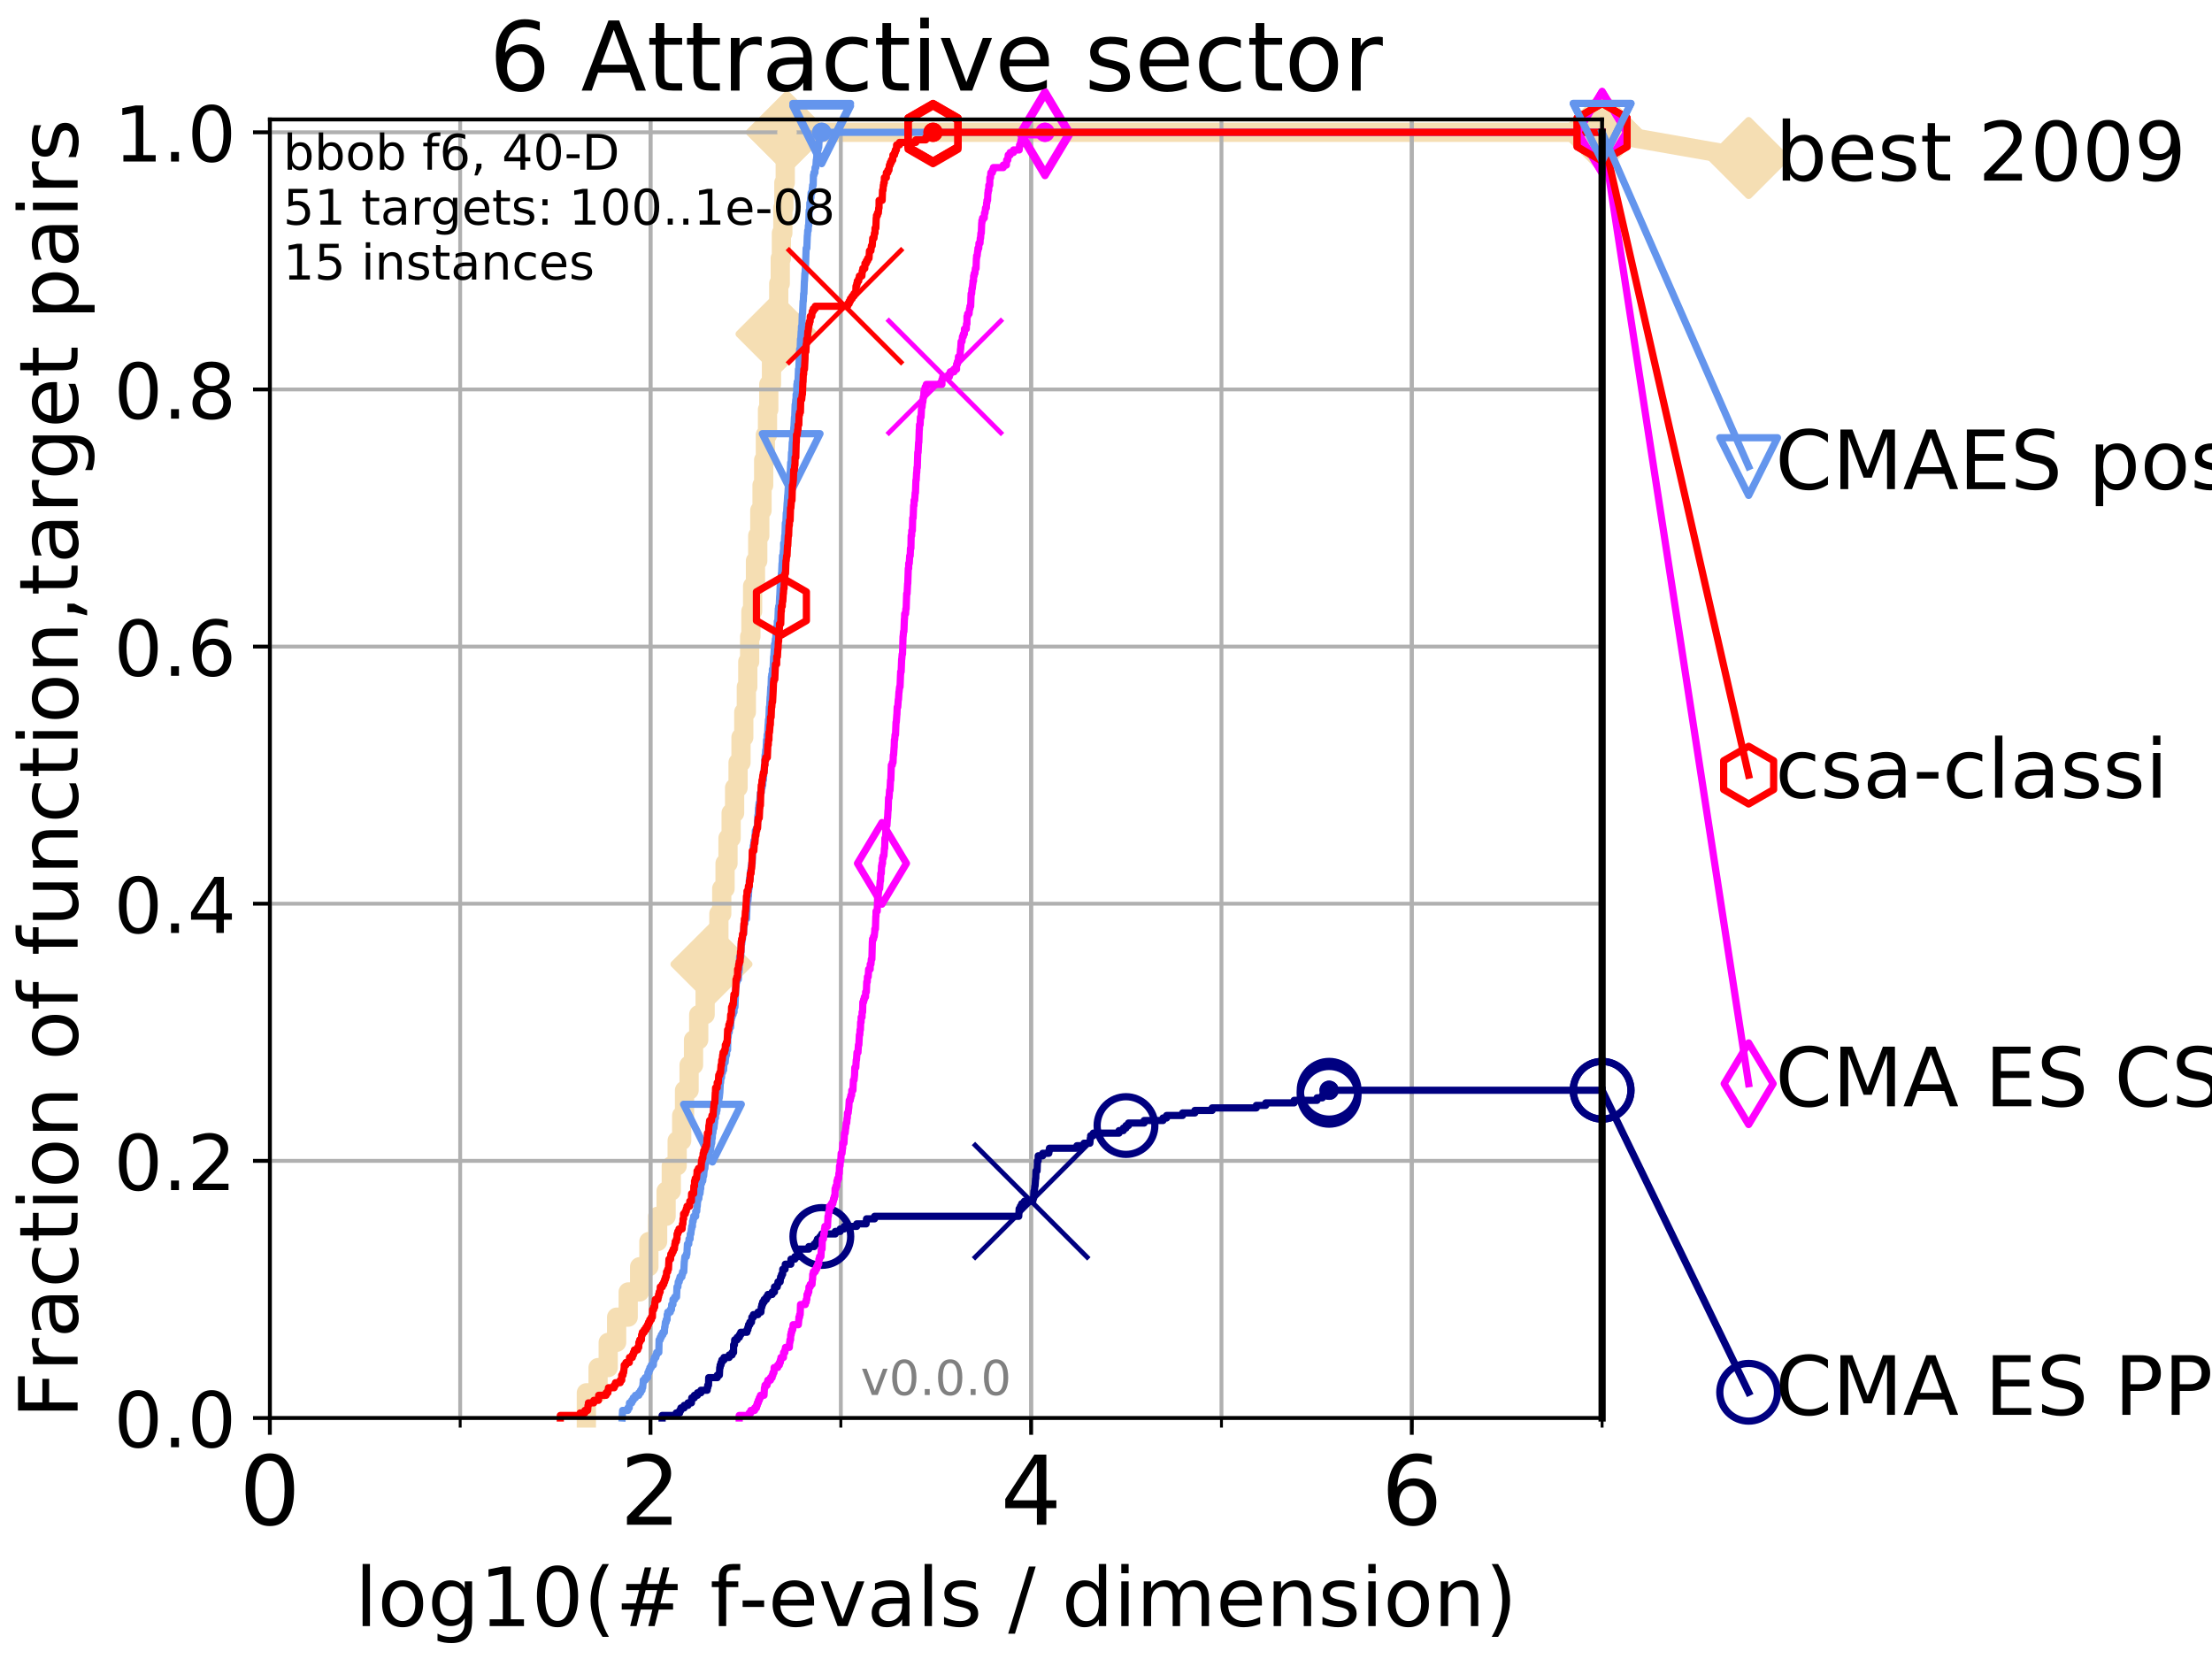 <?xml version="1.0" encoding="utf-8" standalone="no"?>
<!DOCTYPE svg PUBLIC "-//W3C//DTD SVG 1.1//EN"
  "http://www.w3.org/Graphics/SVG/1.1/DTD/svg11.dtd">
<!-- Created with matplotlib (http://matplotlib.org/) -->
<svg height="345pt" version="1.1" viewBox="0 0 460 345" width="460pt" xmlns="http://www.w3.org/2000/svg" xmlns:xlink="http://www.w3.org/1999/xlink">
 <defs>
  <style type="text/css">
*{stroke-linecap:butt;stroke-linejoin:round;}
  </style>
 </defs>
 <g id="figure_1">
  <g id="patch_1">
   <path d="M 0 345.6 
L 460.8 345.6 
L 460.8 0 
L 0 0 
z
" style="fill:#ffffff;"/>
  </g>
  <g id="axes_1">
   <g id="patch_2">
    <path d="M 56.12 294.88 
L 333.168 294.88 
L 333.168 24.84 
L 56.12 24.84 
z
" style="fill:#ffffff;"/>
   </g>
   <g id="line2d_1">
    <path d="M 121.938 294.88 
L 121.938 289.638 
L 124.372 289.638 
L 124.372 284.395 
L 126.482 284.395 
L 126.482 279.153 
L 128.232 279.153 
L 128.232 273.91 
L 130.638 273.91 
L 130.638 268.668 
L 133.016 268.668 
L 133.016 263.425 
L 134.938 263.425 
L 134.938 258.183 
L 136.758 258.183 
L 136.758 252.94 
L 138.521 252.94 
L 138.521 247.698 
L 139.597 247.698 
L 139.597 242.455 
L 140.822 242.455 
L 140.822 237.213 
L 141.764 237.213 
L 141.764 231.97 
L 142.352 231.97 
L 142.352 226.728 
L 143.301 226.728 
L 143.301 221.485 
L 144.222 221.485 
L 144.222 216.243 
L 145.303 216.243 
L 145.303 211 
L 146.638 211 
L 146.638 205.758 
L 147.954 205.758 
L 147.954 200.515 
L 148.648 200.515 
L 148.648 195.273 
L 149.496 195.273 
L 149.496 190.03 
L 150.09 190.03 
L 150.09 184.788 
L 150.781 184.788 
L 150.781 179.546 
L 151.392 179.546 
L 151.392 174.303 
L 152.043 174.303 
L 152.043 169.061 
L 152.767 169.061 
L 152.767 163.818 
L 153.485 163.818 
L 153.485 158.576 
L 154.096 158.576 
L 154.096 153.333 
L 154.675 153.333 
L 154.675 148.091 
L 155.206 148.091 
L 155.206 142.848 
L 155.507 142.848 
L 155.507 137.606 
L 155.896 137.606 
L 155.896 132.363 
L 156.154 132.363 
L 156.154 127.121 
L 156.509 127.121 
L 156.509 121.878 
L 157.106 121.878 
L 157.106 116.636 
L 157.578 116.636 
L 157.578 111.393 
L 158.004 111.393 
L 158.004 106.151 
L 158.47 106.151 
L 158.47 100.908 
L 158.81 100.908 
L 158.81 95.666 
L 159.164 95.666 
L 159.164 90.423 
L 159.607 90.423 
L 159.607 85.181 
L 159.873 85.181 
L 159.873 79.938 
L 160.434 79.938 
L 160.434 74.696 
L 161.012 74.696 
L 161.012 69.453 
L 161.486 69.453 
L 161.486 64.211 
L 161.945 64.211 
L 161.945 58.969 
L 162.259 58.969 
L 162.259 53.726 
L 162.497 53.726 
L 162.497 48.484 
L 162.798 48.484 
L 162.798 43.241 
L 163.008 43.241 
L 163.008 37.999 
L 163.297 37.999 
L 163.297 32.756 
L 163.663 32.756 
L 163.663 27.514 
L 333.168 27.514 
" style="fill:none;stroke:#f5deb3;stroke-linecap:square;stroke-width:4;"/>
   </g>
   <g id="line2d_2">
    <defs>
     <path d="M -0 7.778 
L 7.778 0 
L 0 -7.778 
L -7.778 -0 
z
" id="m6bb7d6c870" style="stroke:#f5deb3;stroke-linejoin:miter;stroke-width:1.5;"/>
    </defs>
    <g>
     <use style="fill:#f5deb3;stroke:#f5deb3;stroke-linejoin:miter;stroke-width:1.5;" x="147.954" xlink:href="#m6bb7d6c870" y="200.515"/>
     <use style="fill:#f5deb3;stroke:#f5deb3;stroke-linejoin:miter;stroke-width:1.5;" x="161.486" xlink:href="#m6bb7d6c870" y="69.453"/>
     <use style="fill:#f5deb3;stroke:#f5deb3;stroke-linejoin:miter;stroke-width:1.5;" x="163.663" xlink:href="#m6bb7d6c870" y="27.514"/>
     <use style="fill:#f5deb3;stroke:#f5deb3;stroke-linejoin:miter;stroke-width:1.5;" x="163.663" xlink:href="#m6bb7d6c870" y="27.514"/>
     <use style="fill:#f5deb3;stroke:#f5deb3;stroke-linejoin:miter;stroke-width:1.5;" x="333.168" xlink:href="#m6bb7d6c870" y="27.514"/>
    </g>
   </g>
   <g id="line2d_3">
    <path style="fill:none;stroke:#f5deb3;stroke-linecap:square;stroke-width:4;"/>
    <g/>
   </g>
   <g id="line2d_4">
    <path d="M 333.168 27.514 
L 363.643 32.861 
" style="fill:none;stroke:#f5deb3;stroke-linecap:square;stroke-width:4;"/>
    <g>
     <use style="fill:#f5deb3;stroke:#f5deb3;stroke-linejoin:miter;stroke-width:1.5;" x="333.168" xlink:href="#m6bb7d6c870" y="27.514"/>
     <use style="fill:#f5deb3;stroke:#f5deb3;stroke-linejoin:miter;stroke-width:1.5;" x="363.643" xlink:href="#m6bb7d6c870" y="32.861"/>
    </g>
   </g>
   <g id="matplotlib.axis_1">
    <g id="xtick_1">
     <g id="line2d_5">
      <path clip-path="url(#p76fac0510c)" d="M 56.12 294.88 
L 56.12 24.84 
" style="fill:none;stroke:#b0b0b0;stroke-linecap:square;stroke-width:0.8;"/>
     </g>
     <g id="line2d_6">
      <defs>
       <path d="M 0 0 
L 0 3.5 
" id="m7f53d0ed4d" style="stroke:#000000;stroke-width:0.8;"/>
      </defs>
      <g>
       <use style="stroke:#000000;stroke-width:0.8;" x="56.12" xlink:href="#m7f53d0ed4d" y="294.88"/>
      </g>
     </g>
     <g id="text_1">
      <!-- 0 -->
      <defs>
       <path d="M 31.781 66.406 
Q 24.172 66.406 20.328 58.906 
Q 16.5 51.422 16.5 36.375 
Q 16.5 21.391 20.328 13.891 
Q 24.172 6.391 31.781 6.391 
Q 39.453 6.391 43.281 13.891 
Q 47.125 21.391 47.125 36.375 
Q 47.125 51.422 43.281 58.906 
Q 39.453 66.406 31.781 66.406 
z
M 31.781 74.219 
Q 44.047 74.219 50.516 64.516 
Q 56.984 54.828 56.984 36.375 
Q 56.984 17.969 50.516 8.266 
Q 44.047 -1.422 31.781 -1.422 
Q 19.531 -1.422 13.062 8.266 
Q 6.594 17.969 6.594 36.375 
Q 6.594 54.828 13.062 64.516 
Q 19.531 74.219 31.781 74.219 
z
" id="DejaVuSans-30"/>
      </defs>
      <g transform="translate(49.758 317.077)scale(0.2 -0.2)">
       <use xlink:href="#DejaVuSans-30"/>
      </g>
     </g>
    </g>
    <g id="xtick_2">
     <g id="line2d_7">
      <path clip-path="url(#p76fac0510c)" d="M 135.277 294.88 
L 135.277 24.84 
" style="fill:none;stroke:#b0b0b0;stroke-linecap:square;stroke-width:0.8;"/>
     </g>
     <g id="line2d_8">
      <g>
       <use style="stroke:#000000;stroke-width:0.8;" x="135.277" xlink:href="#m7f53d0ed4d" y="294.88"/>
      </g>
     </g>
     <g id="text_2">
      <!-- 2 -->
      <defs>
       <path d="M 19.188 8.297 
L 53.609 8.297 
L 53.609 0 
L 7.328 0 
L 7.328 8.297 
Q 12.938 14.109 22.625 23.891 
Q 32.328 33.688 34.812 36.531 
Q 39.547 41.844 41.422 45.531 
Q 43.312 49.219 43.312 52.781 
Q 43.312 58.594 39.234 62.25 
Q 35.156 65.922 28.609 65.922 
Q 23.969 65.922 18.812 64.312 
Q 13.672 62.703 7.812 59.422 
L 7.812 69.391 
Q 13.766 71.781 18.938 73 
Q 24.125 74.219 28.422 74.219 
Q 39.75 74.219 46.484 68.547 
Q 53.219 62.891 53.219 53.422 
Q 53.219 48.922 51.531 44.891 
Q 49.859 40.875 45.406 35.406 
Q 44.188 33.984 37.641 27.219 
Q 31.109 20.453 19.188 8.297 
z
" id="DejaVuSans-32"/>
      </defs>
      <g transform="translate(128.914 317.077)scale(0.2 -0.2)">
       <use xlink:href="#DejaVuSans-32"/>
      </g>
     </g>
    </g>
    <g id="xtick_3">
     <g id="line2d_9">
      <path clip-path="url(#p76fac0510c)" d="M 214.433 294.88 
L 214.433 24.84 
" style="fill:none;stroke:#b0b0b0;stroke-linecap:square;stroke-width:0.8;"/>
     </g>
     <g id="line2d_10">
      <g>
       <use style="stroke:#000000;stroke-width:0.8;" x="214.433" xlink:href="#m7f53d0ed4d" y="294.88"/>
      </g>
     </g>
     <g id="text_3">
      <!-- 4 -->
      <defs>
       <path d="M 37.797 64.312 
L 12.891 25.391 
L 37.797 25.391 
z
M 35.203 72.906 
L 47.609 72.906 
L 47.609 25.391 
L 58.016 25.391 
L 58.016 17.188 
L 47.609 17.188 
L 47.609 0 
L 37.797 0 
L 37.797 17.188 
L 4.891 17.188 
L 4.891 26.703 
z
" id="DejaVuSans-34"/>
      </defs>
      <g transform="translate(208.071 317.077)scale(0.2 -0.2)">
       <use xlink:href="#DejaVuSans-34"/>
      </g>
     </g>
    </g>
    <g id="xtick_4">
     <g id="line2d_11">
      <path clip-path="url(#p76fac0510c)" d="M 293.59 294.88 
L 293.59 24.84 
" style="fill:none;stroke:#b0b0b0;stroke-linecap:square;stroke-width:0.8;"/>
     </g>
     <g id="line2d_12">
      <g>
       <use style="stroke:#000000;stroke-width:0.8;" x="293.59" xlink:href="#m7f53d0ed4d" y="294.88"/>
      </g>
     </g>
     <g id="text_4">
      <!-- 6 -->
      <defs>
       <path d="M 33.016 40.375 
Q 26.375 40.375 22.484 35.828 
Q 18.609 31.297 18.609 23.391 
Q 18.609 15.531 22.484 10.953 
Q 26.375 6.391 33.016 6.391 
Q 39.656 6.391 43.531 10.953 
Q 47.406 15.531 47.406 23.391 
Q 47.406 31.297 43.531 35.828 
Q 39.656 40.375 33.016 40.375 
z
M 52.594 71.297 
L 52.594 62.312 
Q 48.875 64.062 45.094 64.984 
Q 41.312 65.922 37.594 65.922 
Q 27.828 65.922 22.672 59.328 
Q 17.531 52.734 16.797 39.406 
Q 19.672 43.656 24.016 45.922 
Q 28.375 48.188 33.594 48.188 
Q 44.578 48.188 50.953 41.516 
Q 57.328 34.859 57.328 23.391 
Q 57.328 12.156 50.688 5.359 
Q 44.047 -1.422 33.016 -1.422 
Q 20.359 -1.422 13.672 8.266 
Q 6.984 17.969 6.984 36.375 
Q 6.984 53.656 15.188 63.938 
Q 23.391 74.219 37.203 74.219 
Q 40.922 74.219 44.703 73.484 
Q 48.484 72.75 52.594 71.297 
z
" id="DejaVuSans-36"/>
      </defs>
      <g transform="translate(287.227 317.077)scale(0.2 -0.2)">
       <use xlink:href="#DejaVuSans-36"/>
      </g>
     </g>
    </g>
    <g id="xtick_5">
     <g id="line2d_13">
      <path clip-path="url(#p76fac0510c)" d="M 56.12 294.88 
L 56.12 24.84 
" style="fill:none;stroke:#b0b0b0;stroke-linecap:square;stroke-width:0.8;"/>
     </g>
     <g id="line2d_14">
      <defs>
       <path d="M 0 0 
L 0 2 
" id="mfae6aea2dd" style="stroke:#000000;stroke-width:0.6;"/>
      </defs>
      <g>
       <use style="stroke:#000000;stroke-width:0.6;" x="56.12" xlink:href="#mfae6aea2dd" y="294.88"/>
      </g>
     </g>
    </g>
    <g id="xtick_6">
     <g id="line2d_15">
      <path clip-path="url(#p76fac0510c)" d="M 95.698 294.88 
L 95.698 24.84 
" style="fill:none;stroke:#b0b0b0;stroke-linecap:square;stroke-width:0.8;"/>
     </g>
     <g id="line2d_16">
      <g>
       <use style="stroke:#000000;stroke-width:0.6;" x="95.698" xlink:href="#mfae6aea2dd" y="294.88"/>
      </g>
     </g>
    </g>
    <g id="xtick_7">
     <g id="line2d_17">
      <path clip-path="url(#p76fac0510c)" d="M 135.277 294.88 
L 135.277 24.84 
" style="fill:none;stroke:#b0b0b0;stroke-linecap:square;stroke-width:0.8;"/>
     </g>
     <g id="line2d_18">
      <g>
       <use style="stroke:#000000;stroke-width:0.6;" x="135.277" xlink:href="#mfae6aea2dd" y="294.88"/>
      </g>
     </g>
    </g>
    <g id="xtick_8">
     <g id="line2d_19">
      <path clip-path="url(#p76fac0510c)" d="M 174.855 294.88 
L 174.855 24.84 
" style="fill:none;stroke:#b0b0b0;stroke-linecap:square;stroke-width:0.8;"/>
     </g>
     <g id="line2d_20">
      <g>
       <use style="stroke:#000000;stroke-width:0.6;" x="174.855" xlink:href="#mfae6aea2dd" y="294.88"/>
      </g>
     </g>
    </g>
    <g id="xtick_9">
     <g id="line2d_21">
      <path clip-path="url(#p76fac0510c)" d="M 214.433 294.88 
L 214.433 24.84 
" style="fill:none;stroke:#b0b0b0;stroke-linecap:square;stroke-width:0.8;"/>
     </g>
     <g id="line2d_22">
      <g>
       <use style="stroke:#000000;stroke-width:0.6;" x="214.433" xlink:href="#mfae6aea2dd" y="294.88"/>
      </g>
     </g>
    </g>
    <g id="xtick_10">
     <g id="line2d_23">
      <path clip-path="url(#p76fac0510c)" d="M 254.011 294.88 
L 254.011 24.84 
" style="fill:none;stroke:#b0b0b0;stroke-linecap:square;stroke-width:0.8;"/>
     </g>
     <g id="line2d_24">
      <g>
       <use style="stroke:#000000;stroke-width:0.6;" x="254.011" xlink:href="#mfae6aea2dd" y="294.88"/>
      </g>
     </g>
    </g>
    <g id="xtick_11">
     <g id="line2d_25">
      <path clip-path="url(#p76fac0510c)" d="M 293.59 294.88 
L 293.59 24.84 
" style="fill:none;stroke:#b0b0b0;stroke-linecap:square;stroke-width:0.8;"/>
     </g>
     <g id="line2d_26">
      <g>
       <use style="stroke:#000000;stroke-width:0.6;" x="293.59" xlink:href="#mfae6aea2dd" y="294.88"/>
      </g>
     </g>
    </g>
    <g id="xtick_12">
     <g id="line2d_27">
      <path clip-path="url(#p76fac0510c)" d="M 333.168 294.88 
L 333.168 24.84 
" style="fill:none;stroke:#b0b0b0;stroke-linecap:square;stroke-width:0.8;"/>
     </g>
     <g id="line2d_28">
      <g>
       <use style="stroke:#000000;stroke-width:0.6;" x="333.168" xlink:href="#mfae6aea2dd" y="294.88"/>
      </g>
     </g>
    </g>
    <g id="text_5">
     <!-- log10(# f-evals / dimension) -->
     <defs>
      <path d="M 9.422 75.984 
L 18.406 75.984 
L 18.406 0 
L 9.422 0 
z
" id="DejaVuSans-6c"/>
      <path d="M 30.609 48.391 
Q 23.391 48.391 19.188 42.75 
Q 14.984 37.109 14.984 27.297 
Q 14.984 17.484 19.156 11.844 
Q 23.344 6.203 30.609 6.203 
Q 37.797 6.203 41.984 11.859 
Q 46.188 17.531 46.188 27.297 
Q 46.188 37.016 41.984 42.703 
Q 37.797 48.391 30.609 48.391 
z
M 30.609 56 
Q 42.328 56 49.016 48.375 
Q 55.719 40.766 55.719 27.297 
Q 55.719 13.875 49.016 6.219 
Q 42.328 -1.422 30.609 -1.422 
Q 18.844 -1.422 12.172 6.219 
Q 5.516 13.875 5.516 27.297 
Q 5.516 40.766 12.172 48.375 
Q 18.844 56 30.609 56 
z
" id="DejaVuSans-6f"/>
      <path d="M 45.406 27.984 
Q 45.406 37.75 41.375 43.109 
Q 37.359 48.484 30.078 48.484 
Q 22.859 48.484 18.828 43.109 
Q 14.797 37.75 14.797 27.984 
Q 14.797 18.266 18.828 12.891 
Q 22.859 7.516 30.078 7.516 
Q 37.359 7.516 41.375 12.891 
Q 45.406 18.266 45.406 27.984 
z
M 54.391 6.781 
Q 54.391 -7.172 48.188 -13.984 
Q 42 -20.797 29.203 -20.797 
Q 24.469 -20.797 20.266 -20.094 
Q 16.062 -19.391 12.109 -17.922 
L 12.109 -9.188 
Q 16.062 -11.328 19.922 -12.344 
Q 23.781 -13.375 27.781 -13.375 
Q 36.625 -13.375 41.016 -8.766 
Q 45.406 -4.156 45.406 5.172 
L 45.406 9.625 
Q 42.625 4.781 38.281 2.391 
Q 33.938 0 27.875 0 
Q 17.828 0 11.672 7.656 
Q 5.516 15.328 5.516 27.984 
Q 5.516 40.672 11.672 48.328 
Q 17.828 56 27.875 56 
Q 33.938 56 38.281 53.609 
Q 42.625 51.219 45.406 46.391 
L 45.406 54.688 
L 54.391 54.688 
z
" id="DejaVuSans-67"/>
      <path d="M 12.406 8.297 
L 28.516 8.297 
L 28.516 63.922 
L 10.984 60.406 
L 10.984 69.391 
L 28.422 72.906 
L 38.281 72.906 
L 38.281 8.297 
L 54.391 8.297 
L 54.391 0 
L 12.406 0 
z
" id="DejaVuSans-31"/>
      <path d="M 31 75.875 
Q 24.469 64.656 21.281 53.656 
Q 18.109 42.672 18.109 31.391 
Q 18.109 20.125 21.312 9.062 
Q 24.516 -2 31 -13.188 
L 23.188 -13.188 
Q 15.875 -1.703 12.234 9.375 
Q 8.594 20.453 8.594 31.391 
Q 8.594 42.281 12.203 53.312 
Q 15.828 64.359 23.188 75.875 
z
" id="DejaVuSans-28"/>
      <path d="M 51.125 44 
L 36.922 44 
L 32.812 27.688 
L 47.125 27.688 
z
M 43.797 71.781 
L 38.719 51.516 
L 52.984 51.516 
L 58.109 71.781 
L 65.922 71.781 
L 60.891 51.516 
L 76.125 51.516 
L 76.125 44 
L 58.984 44 
L 54.984 27.688 
L 70.516 27.688 
L 70.516 20.219 
L 53.078 20.219 
L 48 0 
L 40.188 0 
L 45.219 20.219 
L 30.906 20.219 
L 25.875 0 
L 18.016 0 
L 23.094 20.219 
L 7.719 20.219 
L 7.719 27.688 
L 24.906 27.688 
L 29 44 
L 13.281 44 
L 13.281 51.516 
L 30.906 51.516 
L 35.891 71.781 
z
" id="DejaVuSans-23"/>
      <path id="DejaVuSans-20"/>
      <path d="M 37.109 75.984 
L 37.109 68.5 
L 28.516 68.5 
Q 23.688 68.5 21.797 66.547 
Q 19.922 64.594 19.922 59.516 
L 19.922 54.688 
L 34.719 54.688 
L 34.719 47.703 
L 19.922 47.703 
L 19.922 0 
L 10.891 0 
L 10.891 47.703 
L 2.297 47.703 
L 2.297 54.688 
L 10.891 54.688 
L 10.891 58.5 
Q 10.891 67.625 15.141 71.797 
Q 19.391 75.984 28.609 75.984 
z
" id="DejaVuSans-66"/>
      <path d="M 4.891 31.391 
L 31.203 31.391 
L 31.203 23.391 
L 4.891 23.391 
z
" id="DejaVuSans-2d"/>
      <path d="M 56.203 29.594 
L 56.203 25.203 
L 14.891 25.203 
Q 15.484 15.922 20.484 11.062 
Q 25.484 6.203 34.422 6.203 
Q 39.594 6.203 44.453 7.469 
Q 49.312 8.734 54.109 11.281 
L 54.109 2.781 
Q 49.266 0.734 44.188 -0.344 
Q 39.109 -1.422 33.891 -1.422 
Q 20.797 -1.422 13.156 6.188 
Q 5.516 13.812 5.516 26.812 
Q 5.516 40.234 12.766 48.109 
Q 20.016 56 32.328 56 
Q 43.359 56 49.781 48.891 
Q 56.203 41.797 56.203 29.594 
z
M 47.219 32.234 
Q 47.125 39.594 43.094 43.984 
Q 39.062 48.391 32.422 48.391 
Q 24.906 48.391 20.391 44.141 
Q 15.875 39.891 15.188 32.172 
z
" id="DejaVuSans-65"/>
      <path d="M 2.984 54.688 
L 12.5 54.688 
L 29.594 8.797 
L 46.688 54.688 
L 56.203 54.688 
L 35.688 0 
L 23.484 0 
z
" id="DejaVuSans-76"/>
      <path d="M 34.281 27.484 
Q 23.391 27.484 19.188 25 
Q 14.984 22.516 14.984 16.5 
Q 14.984 11.719 18.141 8.906 
Q 21.297 6.109 26.703 6.109 
Q 34.188 6.109 38.703 11.406 
Q 43.219 16.703 43.219 25.484 
L 43.219 27.484 
z
M 52.203 31.203 
L 52.203 0 
L 43.219 0 
L 43.219 8.297 
Q 40.141 3.328 35.547 0.953 
Q 30.953 -1.422 24.312 -1.422 
Q 15.922 -1.422 10.953 3.297 
Q 6 8.016 6 15.922 
Q 6 25.141 12.172 29.828 
Q 18.359 34.516 30.609 34.516 
L 43.219 34.516 
L 43.219 35.406 
Q 43.219 41.609 39.141 45 
Q 35.062 48.391 27.688 48.391 
Q 23 48.391 18.547 47.266 
Q 14.109 46.141 10.016 43.891 
L 10.016 52.203 
Q 14.938 54.109 19.578 55.047 
Q 24.219 56 28.609 56 
Q 40.484 56 46.344 49.844 
Q 52.203 43.703 52.203 31.203 
z
" id="DejaVuSans-61"/>
      <path d="M 44.281 53.078 
L 44.281 44.578 
Q 40.484 46.531 36.375 47.5 
Q 32.281 48.484 27.875 48.484 
Q 21.188 48.484 17.844 46.438 
Q 14.5 44.391 14.5 40.281 
Q 14.5 37.156 16.891 35.375 
Q 19.281 33.594 26.516 31.984 
L 29.594 31.297 
Q 39.156 29.25 43.188 25.516 
Q 47.219 21.781 47.219 15.094 
Q 47.219 7.469 41.188 3.016 
Q 35.156 -1.422 24.609 -1.422 
Q 20.219 -1.422 15.453 -0.562 
Q 10.688 0.297 5.422 2 
L 5.422 11.281 
Q 10.406 8.688 15.234 7.391 
Q 20.062 6.109 24.812 6.109 
Q 31.156 6.109 34.562 8.281 
Q 37.984 10.453 37.984 14.406 
Q 37.984 18.062 35.516 20.016 
Q 33.062 21.969 24.703 23.781 
L 21.578 24.516 
Q 13.234 26.266 9.516 29.906 
Q 5.812 33.547 5.812 39.891 
Q 5.812 47.609 11.281 51.797 
Q 16.75 56 26.812 56 
Q 31.781 56 36.172 55.266 
Q 40.578 54.547 44.281 53.078 
z
" id="DejaVuSans-73"/>
      <path d="M 25.391 72.906 
L 33.688 72.906 
L 8.297 -9.281 
L 0 -9.281 
z
" id="DejaVuSans-2f"/>
      <path d="M 45.406 46.391 
L 45.406 75.984 
L 54.391 75.984 
L 54.391 0 
L 45.406 0 
L 45.406 8.203 
Q 42.578 3.328 38.25 0.953 
Q 33.938 -1.422 27.875 -1.422 
Q 17.969 -1.422 11.734 6.484 
Q 5.516 14.406 5.516 27.297 
Q 5.516 40.188 11.734 48.094 
Q 17.969 56 27.875 56 
Q 33.938 56 38.25 53.625 
Q 42.578 51.266 45.406 46.391 
z
M 14.797 27.297 
Q 14.797 17.391 18.875 11.75 
Q 22.953 6.109 30.078 6.109 
Q 37.203 6.109 41.297 11.75 
Q 45.406 17.391 45.406 27.297 
Q 45.406 37.203 41.297 42.844 
Q 37.203 48.484 30.078 48.484 
Q 22.953 48.484 18.875 42.844 
Q 14.797 37.203 14.797 27.297 
z
" id="DejaVuSans-64"/>
      <path d="M 9.422 54.688 
L 18.406 54.688 
L 18.406 0 
L 9.422 0 
z
M 9.422 75.984 
L 18.406 75.984 
L 18.406 64.594 
L 9.422 64.594 
z
" id="DejaVuSans-69"/>
      <path d="M 52 44.188 
Q 55.375 50.25 60.062 53.125 
Q 64.75 56 71.094 56 
Q 79.641 56 84.281 50.016 
Q 88.922 44.047 88.922 33.016 
L 88.922 0 
L 79.891 0 
L 79.891 32.719 
Q 79.891 40.578 77.094 44.375 
Q 74.312 48.188 68.609 48.188 
Q 61.625 48.188 57.562 43.547 
Q 53.516 38.922 53.516 30.906 
L 53.516 0 
L 44.484 0 
L 44.484 32.719 
Q 44.484 40.625 41.703 44.406 
Q 38.922 48.188 33.109 48.188 
Q 26.219 48.188 22.156 43.531 
Q 18.109 38.875 18.109 30.906 
L 18.109 0 
L 9.078 0 
L 9.078 54.688 
L 18.109 54.688 
L 18.109 46.188 
Q 21.188 51.219 25.484 53.609 
Q 29.781 56 35.688 56 
Q 41.656 56 45.828 52.969 
Q 50 49.953 52 44.188 
z
" id="DejaVuSans-6d"/>
      <path d="M 54.891 33.016 
L 54.891 0 
L 45.906 0 
L 45.906 32.719 
Q 45.906 40.484 42.875 44.328 
Q 39.844 48.188 33.797 48.188 
Q 26.516 48.188 22.312 43.547 
Q 18.109 38.922 18.109 30.906 
L 18.109 0 
L 9.078 0 
L 9.078 54.688 
L 18.109 54.688 
L 18.109 46.188 
Q 21.344 51.125 25.703 53.562 
Q 30.078 56 35.797 56 
Q 45.219 56 50.047 50.172 
Q 54.891 44.344 54.891 33.016 
z
" id="DejaVuSans-6e"/>
      <path d="M 8.016 75.875 
L 15.828 75.875 
Q 23.141 64.359 26.781 53.312 
Q 30.422 42.281 30.422 31.391 
Q 30.422 20.453 26.781 9.375 
Q 23.141 -1.703 15.828 -13.188 
L 8.016 -13.188 
Q 14.5 -2 17.703 9.062 
Q 20.906 20.125 20.906 31.391 
Q 20.906 42.672 17.703 53.656 
Q 14.5 64.656 8.016 75.875 
z
" id="DejaVuSans-29"/>
     </defs>
     <g transform="translate(73.803 338.154)scale(0.17 -0.17)">
      <use xlink:href="#DejaVuSans-6c"/>
      <use x="27.783" xlink:href="#DejaVuSans-6f"/>
      <use x="88.965" xlink:href="#DejaVuSans-67"/>
      <use x="152.441" xlink:href="#DejaVuSans-31"/>
      <use x="216.064" xlink:href="#DejaVuSans-30"/>
      <use x="279.688" xlink:href="#DejaVuSans-28"/>
      <use x="318.701" xlink:href="#DejaVuSans-23"/>
      <use x="402.49" xlink:href="#DejaVuSans-20"/>
      <use x="434.277" xlink:href="#DejaVuSans-66"/>
      <use x="469.404" xlink:href="#DejaVuSans-2d"/>
      <use x="505.488" xlink:href="#DejaVuSans-65"/>
      <use x="567.012" xlink:href="#DejaVuSans-76"/>
      <use x="626.191" xlink:href="#DejaVuSans-61"/>
      <use x="687.471" xlink:href="#DejaVuSans-6c"/>
      <use x="715.254" xlink:href="#DejaVuSans-73"/>
      <use x="767.354" xlink:href="#DejaVuSans-20"/>
      <use x="799.141" xlink:href="#DejaVuSans-2f"/>
      <use x="832.832" xlink:href="#DejaVuSans-20"/>
      <use x="864.619" xlink:href="#DejaVuSans-64"/>
      <use x="928.096" xlink:href="#DejaVuSans-69"/>
      <use x="955.879" xlink:href="#DejaVuSans-6d"/>
      <use x="1053.291" xlink:href="#DejaVuSans-65"/>
      <use x="1114.814" xlink:href="#DejaVuSans-6e"/>
      <use x="1178.193" xlink:href="#DejaVuSans-73"/>
      <use x="1230.293" xlink:href="#DejaVuSans-69"/>
      <use x="1258.076" xlink:href="#DejaVuSans-6f"/>
      <use x="1319.258" xlink:href="#DejaVuSans-6e"/>
      <use x="1382.637" xlink:href="#DejaVuSans-29"/>
     </g>
    </g>
   </g>
   <g id="matplotlib.axis_2">
    <g id="ytick_1">
     <g id="line2d_29">
      <path clip-path="url(#p76fac0510c)" d="M 56.12 294.88 
L 333.168 294.88 
" style="fill:none;stroke:#b0b0b0;stroke-linecap:square;stroke-width:0.8;"/>
     </g>
     <g id="line2d_30">
      <defs>
       <path d="M 0 0 
L -3.5 0 
" id="m8e5a0e3349" style="stroke:#000000;stroke-width:0.8;"/>
      </defs>
      <g>
       <use style="stroke:#000000;stroke-width:0.8;" x="56.12" xlink:href="#m8e5a0e3349" y="294.88"/>
      </g>
     </g>
     <g id="text_6">
      <!-- 0.0 -->
      <defs>
       <path d="M 10.688 12.406 
L 21 12.406 
L 21 0 
L 10.688 0 
z
" id="DejaVuSans-2e"/>
      </defs>
      <g transform="translate(23.675 300.959)scale(0.16 -0.16)">
       <use xlink:href="#DejaVuSans-30"/>
       <use x="63.623" xlink:href="#DejaVuSans-2e"/>
       <use x="95.41" xlink:href="#DejaVuSans-30"/>
      </g>
     </g>
    </g>
    <g id="ytick_2">
     <g id="line2d_31">
      <path clip-path="url(#p76fac0510c)" d="M 56.12 241.407 
L 333.168 241.407 
" style="fill:none;stroke:#b0b0b0;stroke-linecap:square;stroke-width:0.8;"/>
     </g>
     <g id="line2d_32">
      <g>
       <use style="stroke:#000000;stroke-width:0.8;" x="56.12" xlink:href="#m8e5a0e3349" y="241.407"/>
      </g>
     </g>
     <g id="text_7">
      <!-- 0.2 -->
      <g transform="translate(23.675 247.485)scale(0.16 -0.16)">
       <use xlink:href="#DejaVuSans-30"/>
       <use x="63.623" xlink:href="#DejaVuSans-2e"/>
       <use x="95.41" xlink:href="#DejaVuSans-32"/>
      </g>
     </g>
    </g>
    <g id="ytick_3">
     <g id="line2d_33">
      <path clip-path="url(#p76fac0510c)" d="M 56.12 187.933 
L 333.168 187.933 
" style="fill:none;stroke:#b0b0b0;stroke-linecap:square;stroke-width:0.8;"/>
     </g>
     <g id="line2d_34">
      <g>
       <use style="stroke:#000000;stroke-width:0.8;" x="56.12" xlink:href="#m8e5a0e3349" y="187.933"/>
      </g>
     </g>
     <g id="text_8">
      <!-- 0.4 -->
      <g transform="translate(23.675 194.012)scale(0.16 -0.16)">
       <use xlink:href="#DejaVuSans-30"/>
       <use x="63.623" xlink:href="#DejaVuSans-2e"/>
       <use x="95.41" xlink:href="#DejaVuSans-34"/>
      </g>
     </g>
    </g>
    <g id="ytick_4">
     <g id="line2d_35">
      <path clip-path="url(#p76fac0510c)" d="M 56.12 134.46 
L 333.168 134.46 
" style="fill:none;stroke:#b0b0b0;stroke-linecap:square;stroke-width:0.8;"/>
     </g>
     <g id="line2d_36">
      <g>
       <use style="stroke:#000000;stroke-width:0.8;" x="56.12" xlink:href="#m8e5a0e3349" y="134.46"/>
      </g>
     </g>
     <g id="text_9">
      <!-- 0.6 -->
      <g transform="translate(23.675 140.539)scale(0.16 -0.16)">
       <use xlink:href="#DejaVuSans-30"/>
       <use x="63.623" xlink:href="#DejaVuSans-2e"/>
       <use x="95.41" xlink:href="#DejaVuSans-36"/>
      </g>
     </g>
    </g>
    <g id="ytick_5">
     <g id="line2d_37">
      <path clip-path="url(#p76fac0510c)" d="M 56.12 80.987 
L 333.168 80.987 
" style="fill:none;stroke:#b0b0b0;stroke-linecap:square;stroke-width:0.8;"/>
     </g>
     <g id="line2d_38">
      <g>
       <use style="stroke:#000000;stroke-width:0.8;" x="56.12" xlink:href="#m8e5a0e3349" y="80.987"/>
      </g>
     </g>
     <g id="text_10">
      <!-- 0.8 -->
      <defs>
       <path d="M 31.781 34.625 
Q 24.75 34.625 20.719 30.859 
Q 16.703 27.094 16.703 20.516 
Q 16.703 13.922 20.719 10.156 
Q 24.75 6.391 31.781 6.391 
Q 38.812 6.391 42.859 10.172 
Q 46.922 13.969 46.922 20.516 
Q 46.922 27.094 42.891 30.859 
Q 38.875 34.625 31.781 34.625 
z
M 21.922 38.812 
Q 15.578 40.375 12.031 44.719 
Q 8.5 49.078 8.5 55.328 
Q 8.5 64.062 14.719 69.141 
Q 20.953 74.219 31.781 74.219 
Q 42.672 74.219 48.875 69.141 
Q 55.078 64.062 55.078 55.328 
Q 55.078 49.078 51.531 44.719 
Q 48 40.375 41.703 38.812 
Q 48.828 37.156 52.797 32.312 
Q 56.781 27.484 56.781 20.516 
Q 56.781 9.906 50.312 4.234 
Q 43.844 -1.422 31.781 -1.422 
Q 19.734 -1.422 13.25 4.234 
Q 6.781 9.906 6.781 20.516 
Q 6.781 27.484 10.781 32.312 
Q 14.797 37.156 21.922 38.812 
z
M 18.312 54.391 
Q 18.312 48.734 21.844 45.562 
Q 25.391 42.391 31.781 42.391 
Q 38.141 42.391 41.719 45.562 
Q 45.312 48.734 45.312 54.391 
Q 45.312 60.062 41.719 63.234 
Q 38.141 66.406 31.781 66.406 
Q 25.391 66.406 21.844 63.234 
Q 18.312 60.062 18.312 54.391 
z
" id="DejaVuSans-38"/>
      </defs>
      <g transform="translate(23.675 87.066)scale(0.16 -0.16)">
       <use xlink:href="#DejaVuSans-30"/>
       <use x="63.623" xlink:href="#DejaVuSans-2e"/>
       <use x="95.41" xlink:href="#DejaVuSans-38"/>
      </g>
     </g>
    </g>
    <g id="ytick_6">
     <g id="line2d_39">
      <path clip-path="url(#p76fac0510c)" d="M 56.12 27.514 
L 333.168 27.514 
" style="fill:none;stroke:#b0b0b0;stroke-linecap:square;stroke-width:0.8;"/>
     </g>
     <g id="line2d_40">
      <g>
       <use style="stroke:#000000;stroke-width:0.8;" x="56.12" xlink:href="#m8e5a0e3349" y="27.514"/>
      </g>
     </g>
     <g id="text_11">
      <!-- 1.0 -->
      <g transform="translate(23.675 33.592)scale(0.16 -0.16)">
       <use xlink:href="#DejaVuSans-31"/>
       <use x="63.623" xlink:href="#DejaVuSans-2e"/>
       <use x="95.41" xlink:href="#DejaVuSans-30"/>
      </g>
     </g>
    </g>
    <g id="text_12">
     <!-- Fraction of function,target pairs -->
     <defs>
      <path d="M 9.812 72.906 
L 51.703 72.906 
L 51.703 64.594 
L 19.672 64.594 
L 19.672 43.109 
L 48.578 43.109 
L 48.578 34.812 
L 19.672 34.812 
L 19.672 0 
L 9.812 0 
z
" id="DejaVuSans-46"/>
      <path d="M 41.109 46.297 
Q 39.594 47.172 37.812 47.578 
Q 36.031 48 33.891 48 
Q 26.266 48 22.188 43.047 
Q 18.109 38.094 18.109 28.812 
L 18.109 0 
L 9.078 0 
L 9.078 54.688 
L 18.109 54.688 
L 18.109 46.188 
Q 20.953 51.172 25.484 53.578 
Q 30.031 56 36.531 56 
Q 37.453 56 38.578 55.875 
Q 39.703 55.766 41.062 55.516 
z
" id="DejaVuSans-72"/>
      <path d="M 48.781 52.594 
L 48.781 44.188 
Q 44.969 46.297 41.141 47.344 
Q 37.312 48.391 33.406 48.391 
Q 24.656 48.391 19.812 42.844 
Q 14.984 37.312 14.984 27.297 
Q 14.984 17.281 19.812 11.734 
Q 24.656 6.203 33.406 6.203 
Q 37.312 6.203 41.141 7.25 
Q 44.969 8.297 48.781 10.406 
L 48.781 2.094 
Q 45.016 0.344 40.984 -0.531 
Q 36.969 -1.422 32.422 -1.422 
Q 20.062 -1.422 12.781 6.344 
Q 5.516 14.109 5.516 27.297 
Q 5.516 40.672 12.859 48.328 
Q 20.219 56 33.016 56 
Q 37.156 56 41.109 55.141 
Q 45.062 54.297 48.781 52.594 
z
" id="DejaVuSans-63"/>
      <path d="M 18.312 70.219 
L 18.312 54.688 
L 36.812 54.688 
L 36.812 47.703 
L 18.312 47.703 
L 18.312 18.016 
Q 18.312 11.328 20.141 9.422 
Q 21.969 7.516 27.594 7.516 
L 36.812 7.516 
L 36.812 0 
L 27.594 0 
Q 17.188 0 13.234 3.875 
Q 9.281 7.766 9.281 18.016 
L 9.281 47.703 
L 2.688 47.703 
L 2.688 54.688 
L 9.281 54.688 
L 9.281 70.219 
z
" id="DejaVuSans-74"/>
      <path d="M 8.5 21.578 
L 8.5 54.688 
L 17.484 54.688 
L 17.484 21.922 
Q 17.484 14.156 20.5 10.266 
Q 23.531 6.391 29.594 6.391 
Q 36.859 6.391 41.078 11.031 
Q 45.312 15.672 45.312 23.688 
L 45.312 54.688 
L 54.297 54.688 
L 54.297 0 
L 45.312 0 
L 45.312 8.406 
Q 42.047 3.422 37.719 1 
Q 33.406 -1.422 27.688 -1.422 
Q 18.266 -1.422 13.375 4.438 
Q 8.5 10.297 8.5 21.578 
z
M 31.109 56 
z
" id="DejaVuSans-75"/>
      <path d="M 11.719 12.406 
L 22.016 12.406 
L 22.016 4 
L 14.016 -11.625 
L 7.719 -11.625 
L 11.719 4 
z
" id="DejaVuSans-2c"/>
      <path d="M 18.109 8.203 
L 18.109 -20.797 
L 9.078 -20.797 
L 9.078 54.688 
L 18.109 54.688 
L 18.109 46.391 
Q 20.953 51.266 25.266 53.625 
Q 29.594 56 35.594 56 
Q 45.562 56 51.781 48.094 
Q 58.016 40.188 58.016 27.297 
Q 58.016 14.406 51.781 6.484 
Q 45.562 -1.422 35.594 -1.422 
Q 29.594 -1.422 25.266 0.953 
Q 20.953 3.328 18.109 8.203 
z
M 48.688 27.297 
Q 48.688 37.203 44.609 42.844 
Q 40.531 48.484 33.406 48.484 
Q 26.266 48.484 22.188 42.844 
Q 18.109 37.203 18.109 27.297 
Q 18.109 17.391 22.188 11.75 
Q 26.266 6.109 33.406 6.109 
Q 40.531 6.109 44.609 11.75 
Q 48.688 17.391 48.688 27.297 
z
" id="DejaVuSans-70"/>
     </defs>
     <g transform="translate(16.14 294.999)rotate(-90)scale(0.17 -0.17)">
      <use xlink:href="#DejaVuSans-46"/>
      <use x="57.41" xlink:href="#DejaVuSans-72"/>
      <use x="98.523" xlink:href="#DejaVuSans-61"/>
      <use x="159.803" xlink:href="#DejaVuSans-63"/>
      <use x="214.783" xlink:href="#DejaVuSans-74"/>
      <use x="253.992" xlink:href="#DejaVuSans-69"/>
      <use x="281.775" xlink:href="#DejaVuSans-6f"/>
      <use x="342.957" xlink:href="#DejaVuSans-6e"/>
      <use x="406.336" xlink:href="#DejaVuSans-20"/>
      <use x="438.123" xlink:href="#DejaVuSans-6f"/>
      <use x="499.305" xlink:href="#DejaVuSans-66"/>
      <use x="534.51" xlink:href="#DejaVuSans-20"/>
      <use x="566.297" xlink:href="#DejaVuSans-66"/>
      <use x="601.502" xlink:href="#DejaVuSans-75"/>
      <use x="664.881" xlink:href="#DejaVuSans-6e"/>
      <use x="728.26" xlink:href="#DejaVuSans-63"/>
      <use x="783.24" xlink:href="#DejaVuSans-74"/>
      <use x="822.449" xlink:href="#DejaVuSans-69"/>
      <use x="850.232" xlink:href="#DejaVuSans-6f"/>
      <use x="911.414" xlink:href="#DejaVuSans-6e"/>
      <use x="974.793" xlink:href="#DejaVuSans-2c"/>
      <use x="1006.58" xlink:href="#DejaVuSans-74"/>
      <use x="1045.789" xlink:href="#DejaVuSans-61"/>
      <use x="1107.068" xlink:href="#DejaVuSans-72"/>
      <use x="1148.166" xlink:href="#DejaVuSans-67"/>
      <use x="1211.643" xlink:href="#DejaVuSans-65"/>
      <use x="1273.166" xlink:href="#DejaVuSans-74"/>
      <use x="1312.375" xlink:href="#DejaVuSans-20"/>
      <use x="1344.162" xlink:href="#DejaVuSans-70"/>
      <use x="1407.639" xlink:href="#DejaVuSans-61"/>
      <use x="1468.918" xlink:href="#DejaVuSans-69"/>
      <use x="1496.701" xlink:href="#DejaVuSans-72"/>
      <use x="1537.814" xlink:href="#DejaVuSans-73"/>
     </g>
    </g>
   </g>
   <g id="line2d_41">
    <defs>
     <path d="M 0 1.5 
C 0.398 1.5 0.779 1.342 1.061 1.061 
C 1.342 0.779 1.5 0.398 1.5 0 
C 1.5 -0.398 1.342 -0.779 1.061 -1.061 
C 0.779 -1.342 0.398 -1.5 0 -1.5 
C -0.398 -1.5 -0.779 -1.342 -1.061 -1.061 
C -1.342 -0.779 -1.5 -0.398 -1.5 0 
C -1.5 0.398 -1.342 0.779 -1.061 1.061 
C -0.779 1.342 -0.398 1.5 0 1.5 
z
" id="m02afc8d7f3" style="stroke:#f5deb3;"/>
    </defs>
    <g>
     <use style="fill:#f5deb3;stroke:#f5deb3;" x="163.663" xlink:href="#m02afc8d7f3" y="27.514"/>
     <use style="fill:#f5deb3;stroke:#f5deb3;" x="163.663" xlink:href="#m02afc8d7f3" y="27.514"/>
    </g>
   </g>
   <g id="line2d_42">
    <defs>
     <path d="M 0 1.5 
C 0.398 1.5 0.779 1.342 1.061 1.061 
C 1.342 0.779 1.5 0.398 1.5 0 
C 1.5 -0.398 1.342 -0.779 1.061 -1.061 
C 0.779 -1.342 0.398 -1.5 0 -1.5 
C -0.398 -1.5 -0.779 -1.342 -1.061 -1.061 
C -1.342 -0.779 -1.5 -0.398 -1.5 0 
C -1.5 0.398 -1.342 0.779 -1.061 1.061 
C -0.779 1.342 -0.398 1.5 0 1.5 
z
" id="mb3bde91d3e" style="stroke:#000080;"/>
    </defs>
    <g>
     <use style="fill:#000080;stroke:#000080;" x="276.398" xlink:href="#mb3bde91d3e" y="226.728"/>
     <use style="fill:#000080;stroke:#000080;" x="276.398" xlink:href="#mb3bde91d3e" y="226.728"/>
    </g>
   </g>
   <g id="line2d_43">
    <path d="M 137.69 294.88 
L 137.69 294.356 
L 140.615 294.356 
L 140.615 293.832 
L 141.346 293.832 
L 141.346 293.307 
L 141.595 293.307 
L 141.595 292.783 
L 142.277 292.783 
L 142.277 292.259 
L 143.071 292.259 
L 143.071 291.735 
L 143.79 291.735 
L 143.858 290.686 
L 144.4 290.686 
L 144.4 290.162 
L 145.042 290.162 
L 145.042 289.638 
L 145.762 289.638 
L 145.762 289.113 
L 147.059 289.113 
L 147.059 288.589 
L 147.176 288.589 
L 147.176 288.065 
L 147.341 288.065 
L 147.379 286.492 
L 149.162 286.492 
L 149.162 285.968 
L 149.599 285.968 
L 149.677 284.395 
L 149.759 284.395 
L 149.759 283.871 
L 149.934 283.871 
L 149.934 283.347 
L 150.118 283.347 
L 150.118 282.822 
L 150.556 282.822 
L 150.556 282.298 
L 151.634 282.298 
L 151.634 281.774 
L 152.241 281.774 
L 152.241 281.25 
L 152.55 281.25 
L 152.556 279.677 
L 152.732 279.677 
L 152.785 278.628 
L 153.297 278.628 
L 153.297 278.104 
L 153.76 278.104 
L 153.76 277.58 
L 154.042 277.58 
L 154.042 277.056 
L 155.326 277.056 
L 155.326 276.531 
L 155.527 276.531 
L 155.527 276.007 
L 155.666 276.007 
L 155.666 275.483 
L 155.929 275.483 
L 155.929 274.959 
L 156.275 274.959 
L 156.358 273.91 
L 156.673 273.91 
L 156.673 273.386 
L 157.626 273.386 
L 157.626 272.862 
L 158.238 272.862 
L 158.316 271.813 
L 158.429 271.813 
L 158.429 271.289 
L 158.603 271.289 
L 158.603 270.765 
L 158.914 270.765 
L 158.914 270.24 
L 159.364 270.24 
L 159.364 269.716 
L 159.693 269.716 
L 159.693 269.192 
L 160.586 269.192 
L 160.586 268.668 
L 161.056 268.668 
L 161.057 267.619 
L 161.629 267.619 
L 161.629 267.095 
L 161.782 267.095 
L 161.782 266.571 
L 162.234 266.571 
L 162.333 265.522 
L 162.53 265.522 
L 162.53 264.998 
L 162.751 264.998 
L 162.777 263.949 
L 163.26 263.949 
L 163.308 262.901 
L 164.45 262.901 
L 164.488 261.852 
L 165.299 261.852 
L 165.299 261.328 
L 165.967 261.328 
L 165.983 260.28 
L 166.187 260.28 
L 166.187 259.755 
L 168.199 259.755 
L 168.199 259.231 
L 169.321 259.231 
L 169.321 258.707 
L 169.764 258.707 
L 169.764 258.183 
L 169.999 258.183 
L 169.999 257.658 
L 170.546 257.658 
L 170.546 257.134 
L 170.908 257.134 
L 170.908 256.61 
L 173.701 256.61 
L 173.701 256.086 
L 174.728 256.086 
L 174.728 255.561 
L 175.553 255.561 
L 175.553 255.037 
L 178.161 255.037 
L 178.161 254.513 
L 180.115 254.513 
L 180.201 253.464 
L 181.873 253.464 
L 181.873 252.94 
L 211.854 252.94 
L 211.94 251.367 
L 212.198 251.367 
L 212.198 250.843 
L 212.473 250.843 
L 212.473 250.319 
L 213.032 250.319 
L 213.032 249.795 
L 214.78 249.795 
L 214.78 249.27 
L 214.93 249.27 
L 215.023 247.698 
L 215.104 247.698 
L 215.204 246.649 
L 215.247 246.649 
L 215.351 245.076 
L 215.392 245.076 
L 215.441 243.504 
L 215.666 243.504 
L 215.748 241.407 
L 215.899 241.407 
L 215.899 240.358 
L 216.842 240.358 
L 216.842 239.834 
L 218.106 239.834 
L 218.106 239.31 
L 218.234 239.31 
L 218.234 238.785 
L 223.953 238.785 
L 223.953 238.261 
L 225.43 238.261 
L 225.43 237.737 
L 226.645 237.737 
L 226.745 236.689 
L 226.81 236.689 
L 226.81 236.164 
L 227.359 236.164 
L 227.359 235.64 
L 232.709 235.64 
L 232.709 235.116 
L 233.606 235.116 
L 233.606 234.592 
L 234.158 234.592 
L 234.158 234.067 
L 234.679 234.067 
L 234.679 233.543 
L 237.933 233.543 
L 237.933 233.019 
L 241.847 233.019 
L 241.847 232.495 
L 242.607 232.495 
L 242.607 231.97 
L 245.926 231.97 
L 245.926 231.446 
L 248.478 231.446 
L 248.478 230.922 
L 252.074 230.922 
L 252.074 230.398 
L 261.262 230.398 
L 261.262 229.873 
L 263.225 229.873 
L 263.225 229.349 
L 269.126 229.349 
L 269.126 228.825 
L 273.887 228.825 
L 273.887 228.301 
L 275 228.301 
L 275 227.776 
L 276.398 227.776 
L 276.398 226.728 
L 333.168 226.728 
L 333.168 226.728 
" style="fill:none;stroke:#000080;stroke-linecap:square;stroke-width:1.5;"/>
   </g>
   <g id="line2d_44">
    <defs>
     <path d="M 0 6 
C 1.591 6 3.117 5.368 4.243 4.243 
C 5.368 3.117 6 1.591 6 0 
C 6 -1.591 5.368 -3.117 4.243 -4.243 
C 3.117 -5.368 1.591 -6 0 -6 
C -1.591 -6 -3.117 -5.368 -4.243 -4.243 
C -5.368 -3.117 -6 -1.591 -6 0 
C -6 1.591 -5.368 3.117 -4.243 4.243 
C -3.117 5.368 -1.591 6 0 6 
z
" id="meefec6cb7f" style="stroke:#000080;stroke-width:1.5;"/>
    </defs>
    <g>
     <use style="fill:none;stroke:#000080;stroke-width:1.5;" x="170.908" xlink:href="#meefec6cb7f" y="257.134"/>
     <use style="fill:none;stroke:#000080;stroke-width:1.5;" x="234.158" xlink:href="#meefec6cb7f" y="234.067"/>
     <use style="fill:none;stroke:#000080;stroke-width:1.5;" x="276.398" xlink:href="#meefec6cb7f" y="227.776"/>
     <use style="fill:none;stroke:#000080;stroke-width:1.5;" x="276.398" xlink:href="#meefec6cb7f" y="226.728"/>
     <use style="fill:none;stroke:#000080;stroke-width:1.5;" x="333.168" xlink:href="#meefec6cb7f" y="226.728"/>
    </g>
   </g>
   <g id="line2d_45">
    <path style="fill:none;stroke:#000080;stroke-linecap:square;stroke-width:1.5;"/>
    <g/>
   </g>
   <g id="line2d_46">
    <path clip-path="url(#p76fac0510c)" d="M 214.433 249.795 
" style="fill:none;stroke:#000080;stroke-linecap:square;stroke-width:1.5;"/>
    <defs>
     <path d="M -12 12 
L 12 -12 
M -12 -12 
L 12 12 
" id="m31d75fabe4" style="stroke:#000080;"/>
    </defs>
    <g clip-path="url(#p76fac0510c)">
     <use style="fill:#000080;stroke:#000080;" x="214.433" xlink:href="#m31d75fabe4" y="249.795"/>
    </g>
   </g>
   <g id="line2d_47">
    <defs>
     <path d="M 0 1.5 
C 0.398 1.5 0.779 1.342 1.061 1.061 
C 1.342 0.779 1.5 0.398 1.5 0 
C 1.5 -0.398 1.342 -0.779 1.061 -1.061 
C 0.779 -1.342 0.398 -1.5 0 -1.5 
C -0.398 -1.5 -0.779 -1.342 -1.061 -1.061 
C -1.342 -0.779 -1.5 -0.398 -1.5 0 
C -1.5 0.398 -1.342 0.779 -1.061 1.061 
C -0.779 1.342 -0.398 1.5 0 1.5 
z
" id="m99b4b1eedf" style="stroke:#ff00ff;"/>
    </defs>
    <g>
     <use style="fill:#ff00ff;stroke:#ff00ff;" x="217.312" xlink:href="#m99b4b1eedf" y="27.514"/>
     <use style="fill:#ff00ff;stroke:#ff00ff;" x="217.312" xlink:href="#m99b4b1eedf" y="27.514"/>
    </g>
   </g>
   <g id="line2d_48">
    <path d="M 153.719 294.88 
L 153.719 294.356 
L 155.795 294.356 
L 155.795 293.832 
L 156.138 293.832 
L 156.138 293.307 
L 156.935 293.307 
L 156.935 292.783 
L 157.312 292.783 
L 157.312 292.259 
L 157.486 292.259 
L 157.486 291.735 
L 157.692 291.735 
L 157.692 291.21 
L 157.906 291.21 
L 157.906 290.686 
L 158.146 290.686 
L 158.146 290.162 
L 158.883 290.162 
L 158.974 288.589 
L 159.09 288.589 
L 159.09 288.065 
L 159.509 288.065 
L 159.509 287.541 
L 159.681 287.541 
L 159.681 287.016 
L 160.227 287.016 
L 160.227 286.492 
L 160.568 286.492 
L 160.568 285.968 
L 160.743 285.968 
L 160.743 285.444 
L 160.959 285.444 
L 160.986 284.395 
L 161.719 284.395 
L 161.719 283.871 
L 162.079 283.871 
L 162.079 283.347 
L 162.275 283.347 
L 162.275 282.822 
L 162.406 282.822 
L 162.406 282.298 
L 162.924 282.298 
L 162.947 281.25 
L 163.219 281.25 
L 163.219 280.725 
L 163.342 280.725 
L 163.342 280.201 
L 164.148 280.201 
L 164.208 279.153 
L 164.271 279.153 
L 164.271 278.628 
L 164.408 278.628 
L 164.423 277.58 
L 164.529 277.58 
L 164.529 277.056 
L 164.66 277.056 
L 164.66 276.531 
L 164.852 276.531 
L 164.923 275.483 
L 166.018 275.483 
L 166.113 274.434 
L 166.132 274.434 
L 166.132 273.91 
L 166.282 273.91 
L 166.282 273.386 
L 166.403 273.386 
L 166.471 271.289 
L 167.465 271.289 
L 167.465 270.765 
L 167.669 270.765 
L 167.669 270.24 
L 167.782 270.24 
L 167.817 269.192 
L 168.021 269.192 
L 168.021 268.668 
L 168.197 268.668 
L 168.23 267.619 
L 168.492 267.619 
L 168.492 267.095 
L 168.87 267.095 
L 168.935 266.046 
L 168.982 266.046 
L 169.007 264.998 
L 169.132 264.998 
L 169.132 264.474 
L 169.529 264.474 
L 169.529 263.949 
L 169.816 263.949 
L 169.816 263.425 
L 170.052 263.425 
L 170.052 262.901 
L 170.26 262.901 
L 170.29 261.852 
L 170.428 261.852 
L 170.428 261.328 
L 170.721 261.328 
L 170.799 259.755 
L 170.957 259.755 
L 171.012 257.658 
L 171.238 257.658 
L 171.312 256.61 
L 171.411 256.61 
L 171.458 255.561 
L 171.54 255.561 
L 171.54 255.037 
L 172.085 255.037 
L 172.187 252.94 
L 172.254 252.94 
L 172.364 251.892 
L 172.473 251.892 
L 172.498 250.843 
L 172.888 250.843 
L 172.888 250.319 
L 173.195 250.319 
L 173.195 249.795 
L 173.332 249.795 
L 173.332 249.27 
L 173.499 249.27 
L 173.499 248.746 
L 173.638 248.746 
L 173.662 247.173 
L 173.83 247.173 
L 173.83 246.649 
L 174.026 246.649 
L 174.04 245.601 
L 174.191 245.601 
L 174.191 245.076 
L 174.408 245.076 
L 174.441 244.028 
L 174.531 244.028 
L 174.585 242.455 
L 174.696 242.455 
L 174.741 241.407 
L 174.848 241.407 
L 174.926 239.834 
L 175.105 239.834 
L 175.201 238.785 
L 175.234 238.785 
L 175.257 237.737 
L 175.505 237.737 
L 175.614 235.64 
L 175.753 235.64 
L 175.858 234.592 
L 175.889 234.592 
L 175.974 233.543 
L 176.082 233.543 
L 176.159 232.495 
L 176.207 232.495 
L 176.238 231.446 
L 176.387 231.446 
L 176.495 230.398 
L 176.512 230.398 
L 176.608 228.825 
L 176.819 228.825 
L 176.819 228.301 
L 176.936 228.301 
L 176.936 227.776 
L 177.101 227.776 
L 177.139 226.728 
L 177.375 226.728 
L 177.468 224.631 
L 177.602 224.631 
L 177.712 223.582 
L 177.714 223.582 
L 177.76 222.01 
L 177.969 222.01 
L 178.059 220.437 
L 178.11 220.437 
L 178.217 218.864 
L 178.424 218.864 
L 178.515 217.291 
L 178.607 217.291 
L 178.71 215.194 
L 178.801 215.194 
L 178.845 214.146 
L 178.93 214.146 
L 178.972 212.573 
L 179.067 212.573 
L 179.078 211.525 
L 179.273 211.525 
L 179.275 210.476 
L 179.385 210.476 
L 179.432 208.379 
L 179.595 208.379 
L 179.595 207.855 
L 179.745 207.855 
L 179.745 207.331 
L 179.988 207.331 
L 180.014 206.282 
L 180.163 206.282 
L 180.247 204.185 
L 180.353 204.185 
L 180.385 203.137 
L 180.548 203.137 
L 180.639 201.564 
L 180.958 201.564 
L 180.962 200.515 
L 181.12 200.515 
L 181.193 199.467 
L 181.314 199.467 
L 181.411 195.797 
L 181.447 195.797 
L 181.447 195.273 
L 181.651 195.273 
L 181.651 194.749 
L 181.799 194.749 
L 181.906 193.7 
L 181.919 193.7 
L 181.919 193.176 
L 182.054 193.176 
L 182.13 190.555 
L 182.167 190.555 
L 182.171 189.506 
L 182.42 189.506 
L 182.52 186.361 
L 182.614 186.361 
L 182.721 185.312 
L 182.731 185.312 
L 182.731 184.788 
L 182.931 184.788 
L 183.038 183.215 
L 183.108 183.215 
L 183.155 181.642 
L 183.268 181.642 
L 183.32 180.07 
L 183.409 180.07 
L 183.409 179.546 
L 183.529 179.546 
L 183.53 178.497 
L 183.66 178.497 
L 183.66 177.973 
L 183.819 177.973 
L 183.914 176.4 
L 183.974 176.4 
L 184.02 174.303 
L 184.149 174.303 
L 184.249 172.206 
L 184.261 172.206 
L 184.261 171.682 
L 184.445 171.682 
L 184.542 170.109 
L 184.579 170.109 
L 184.659 168.536 
L 184.694 168.536 
L 184.782 165.915 
L 184.892 165.915 
L 184.984 164.342 
L 185.088 164.342 
L 185.185 162.245 
L 185.251 162.245 
L 185.359 159.1 
L 185.562 159.1 
L 185.562 158.576 
L 185.712 158.576 
L 185.77 157.003 
L 185.829 157.003 
L 185.928 155.43 
L 185.947 155.43 
L 185.996 153.857 
L 186.059 153.857 
L 186.128 152.809 
L 186.227 152.809 
L 186.335 150.188 
L 186.388 150.188 
L 186.499 148.615 
L 186.517 148.615 
L 186.578 147.042 
L 186.694 147.042 
L 186.804 145.469 
L 186.847 145.469 
L 186.941 143.897 
L 186.966 143.897 
L 187.074 142.848 
L 187.17 142.848 
L 187.27 140.227 
L 187.29 140.227 
L 187.29 139.703 
L 187.402 139.703 
L 187.501 137.081 
L 187.527 137.081 
L 187.613 136.033 
L 187.684 136.033 
L 187.788 132.363 
L 187.812 132.363 
L 187.9 131.315 
L 187.976 131.315 
L 188.073 128.693 
L 188.104 128.693 
L 188.131 127.645 
L 188.316 127.645 
L 188.379 126.596 
L 188.442 126.596 
L 188.547 123.451 
L 188.638 123.451 
L 188.742 121.354 
L 188.777 121.354 
L 188.884 118.209 
L 188.965 118.209 
L 188.97 117.16 
L 189.09 117.16 
L 189.174 115.587 
L 189.283 115.587 
L 189.335 114.015 
L 189.432 114.015 
L 189.48 111.393 
L 189.588 111.393 
L 189.601 110.345 
L 189.731 110.345 
L 189.796 107.724 
L 189.894 107.724 
L 189.989 105.102 
L 190.075 105.102 
L 190.087 104.054 
L 190.216 104.054 
L 190.317 102.481 
L 190.378 102.481 
L 190.471 99.86 
L 190.53 99.86 
L 190.608 98.287 
L 190.643 98.287 
L 190.688 97.239 
L 190.757 97.239 
L 190.853 94.093 
L 190.926 94.093 
L 191.028 91.996 
L 191.077 91.996 
L 191.163 89.375 
L 191.192 89.375 
L 191.214 88.326 
L 191.348 88.326 
L 191.404 86.754 
L 191.543 86.754 
L 191.644 84.657 
L 191.752 84.657 
L 191.836 83.608 
L 191.908 83.608 
L 192.008 82.56 
L 192.108 82.56 
L 192.137 81.511 
L 192.234 81.511 
L 192.234 80.987 
L 192.402 80.987 
L 192.402 80.463 
L 192.638 80.463 
L 192.638 79.938 
L 195.884 79.938 
L 195.895 78.89 
L 196.046 78.89 
L 196.046 78.366 
L 197.416 78.366 
L 197.416 77.841 
L 197.616 77.841 
L 197.616 77.317 
L 198.405 77.317 
L 198.405 76.793 
L 198.921 76.793 
L 198.924 75.744 
L 199.094 75.744 
L 199.094 75.22 
L 199.283 75.22 
L 199.316 74.172 
L 199.639 74.172 
L 199.736 72.599 
L 199.774 72.599 
L 199.87 71.026 
L 200.056 71.026 
L 200.151 69.978 
L 200.337 69.978 
L 200.337 69.453 
L 200.546 69.453 
L 200.563 68.405 
L 200.946 68.405 
L 200.984 67.356 
L 201.081 67.356 
L 201.093 65.784 
L 201.224 65.784 
L 201.224 65.259 
L 201.523 65.259 
L 201.61 64.211 
L 201.702 64.211 
L 201.702 63.687 
L 201.859 63.687 
L 201.951 61.066 
L 202.059 61.066 
L 202.118 60.017 
L 202.192 60.017 
L 202.3 58.969 
L 202.33 58.969 
L 202.33 58.444 
L 202.452 58.444 
L 202.463 57.396 
L 202.579 57.396 
L 202.579 56.872 
L 202.738 56.872 
L 202.828 55.823 
L 202.977 55.823 
L 203.048 53.726 
L 203.089 53.726 
L 203.089 53.202 
L 203.208 53.202 
L 203.313 52.153 
L 203.369 52.153 
L 203.369 51.629 
L 203.534 51.629 
L 203.576 50.581 
L 203.796 50.581 
L 203.851 49.532 
L 203.92 49.532 
L 203.982 48.484 
L 204.068 48.484 
L 204.149 46.387 
L 204.188 46.387 
L 204.188 45.862 
L 204.331 45.862 
L 204.331 45.338 
L 204.687 45.338 
L 204.725 44.29 
L 204.845 44.29 
L 204.941 43.241 
L 205.123 43.241 
L 205.167 42.193 
L 205.241 42.193 
L 205.241 41.668 
L 205.369 41.668 
L 205.434 40.096 
L 205.492 40.096 
L 205.492 39.571 
L 205.617 39.571 
L 205.633 38.523 
L 205.813 38.523 
L 205.856 36.95 
L 205.987 36.95 
L 206.054 35.902 
L 206.365 35.902 
L 206.365 35.377 
L 206.576 35.377 
L 206.576 34.853 
L 208.632 34.853 
L 208.632 34.329 
L 209.288 34.329 
L 209.343 33.28 
L 209.577 33.28 
L 209.667 32.232 
L 210.065 32.232 
L 210.065 31.708 
L 210.765 31.708 
L 210.765 31.183 
L 211.948 31.183 
L 212.03 30.135 
L 212.231 30.135 
L 212.231 29.611 
L 212.343 29.611 
L 212.343 29.086 
L 212.714 29.086 
L 212.797 28.038 
L 217.312 28.038 
L 217.312 27.514 
L 333.168 27.514 
L 333.168 27.514 
" style="fill:none;stroke:#ff00ff;stroke-linecap:square;stroke-width:1.5;"/>
   </g>
   <g id="line2d_49">
    <defs>
     <path d="M -0 8.485 
L 5.091 0 
L 0 -8.485 
L -5.091 -0 
z
" id="mf3d971b575" style="stroke:#ff00ff;stroke-linejoin:miter;stroke-width:1.5;"/>
    </defs>
    <g>
     <use style="fill:none;stroke:#ff00ff;stroke-linejoin:miter;stroke-width:1.5;" x="183.409" xlink:href="#mf3d971b575" y="179.546"/>
     <use style="fill:none;stroke:#ff00ff;stroke-linejoin:miter;stroke-width:1.5;" x="217.312" xlink:href="#mf3d971b575" y="28.038"/>
     <use style="fill:none;stroke:#ff00ff;stroke-linejoin:miter;stroke-width:1.5;" x="217.312" xlink:href="#mf3d971b575" y="27.514"/>
     <use style="fill:none;stroke:#ff00ff;stroke-linejoin:miter;stroke-width:1.5;" x="333.168" xlink:href="#mf3d971b575" y="27.514"/>
    </g>
   </g>
   <g id="line2d_50">
    <path style="fill:none;stroke:#ff00ff;stroke-linecap:square;stroke-width:1.5;"/>
    <g/>
   </g>
   <g id="line2d_51">
    <path clip-path="url(#p76fac0510c)" d="M 196.486 78.366 
" style="fill:none;stroke:#ff00ff;stroke-linecap:square;stroke-width:1.5;"/>
    <defs>
     <path d="M -12 12 
L 12 -12 
M -12 -12 
L 12 12 
" id="m12fc16e4ba" style="stroke:#ff00ff;"/>
    </defs>
    <g clip-path="url(#p76fac0510c)">
     <use style="fill:#ff00ff;stroke:#ff00ff;" x="196.486" xlink:href="#m12fc16e4ba" y="78.366"/>
    </g>
   </g>
   <g id="line2d_52">
    <defs>
     <path d="M 0 1.5 
C 0.398 1.5 0.779 1.342 1.061 1.061 
C 1.342 0.779 1.5 0.398 1.5 0 
C 1.5 -0.398 1.342 -0.779 1.061 -1.061 
C 0.779 -1.342 0.398 -1.5 0 -1.5 
C -0.398 -1.5 -0.779 -1.342 -1.061 -1.061 
C -1.342 -0.779 -1.5 -0.398 -1.5 0 
C -1.5 0.398 -1.342 0.779 -1.061 1.061 
C -0.779 1.342 -0.398 1.5 0 1.5 
z
" id="m566aca86f3" style="stroke:#6495ed;"/>
    </defs>
    <g>
     <use style="fill:#6495ed;stroke:#6495ed;" x="170.875" xlink:href="#m566aca86f3" y="27.514"/>
     <use style="fill:#6495ed;stroke:#6495ed;" x="170.875" xlink:href="#m566aca86f3" y="27.514"/>
    </g>
   </g>
   <g id="line2d_53">
    <path d="M 129.384 294.88 
L 129.474 293.307 
L 130.565 293.307 
L 130.565 292.783 
L 130.856 292.783 
L 130.906 291.735 
L 131.376 291.735 
L 131.376 291.21 
L 131.686 291.21 
L 131.686 290.686 
L 132.136 290.686 
L 132.136 290.162 
L 132.843 290.162 
L 132.843 289.638 
L 133.211 289.638 
L 133.211 289.113 
L 133.513 289.113 
L 133.513 288.589 
L 133.651 288.589 
L 133.74 287.541 
L 133.764 287.541 
L 133.764 287.016 
L 134.172 287.016 
L 134.172 286.492 
L 134.664 286.492 
L 134.735 285.444 
L 134.951 285.444 
L 134.951 284.919 
L 135.147 284.919 
L 135.147 284.395 
L 135.435 284.395 
L 135.435 283.871 
L 135.868 283.871 
L 135.913 282.822 
L 136.074 282.822 
L 136.074 282.298 
L 136.387 282.298 
L 136.387 281.774 
L 136.56 281.774 
L 136.56 281.25 
L 137.004 281.25 
L 137.063 278.628 
L 137.301 278.628 
L 137.301 278.104 
L 137.536 278.104 
L 137.536 277.58 
L 137.85 277.58 
L 137.85 277.056 
L 138.162 277.056 
L 138.216 276.007 
L 138.277 276.007 
L 138.375 274.959 
L 138.546 274.959 
L 138.546 274.434 
L 138.73 274.434 
L 138.74 273.386 
L 138.866 273.386 
L 138.866 272.862 
L 139.395 272.862 
L 139.395 272.337 
L 139.634 272.337 
L 139.68 271.289 
L 139.941 271.289 
L 139.947 270.24 
L 140.317 270.24 
L 140.317 269.716 
L 140.694 269.716 
L 140.782 267.619 
L 140.974 267.619 
L 141.042 266.571 
L 141.246 266.571 
L 141.246 266.046 
L 141.415 266.046 
L 141.415 265.522 
L 141.808 265.522 
L 141.808 264.998 
L 141.937 264.998 
L 141.937 264.474 
L 142.194 264.474 
L 142.3 262.377 
L 142.315 262.377 
L 142.423 261.328 
L 142.726 261.328 
L 142.726 260.804 
L 142.846 260.804 
L 142.953 258.707 
L 143.229 258.707 
L 143.283 257.658 
L 143.508 257.658 
L 143.54 256.61 
L 143.672 256.61 
L 143.774 255.561 
L 143.835 255.561 
L 143.835 255.037 
L 143.996 255.037 
L 144.014 253.989 
L 144.148 253.989 
L 144.148 253.464 
L 144.26 253.464 
L 144.26 252.94 
L 144.671 252.94 
L 144.681 251.892 
L 144.893 251.892 
L 144.947 250.843 
L 145.008 250.843 
L 145.067 249.795 
L 145.12 249.795 
L 145.12 249.27 
L 145.33 249.27 
L 145.392 248.222 
L 145.567 248.222 
L 145.669 247.173 
L 145.723 247.173 
L 145.727 246.125 
L 145.906 246.125 
L 145.906 245.601 
L 146.139 245.601 
L 146.23 244.552 
L 146.332 244.552 
L 146.417 243.504 
L 146.444 243.504 
L 146.444 242.979 
L 146.59 242.979 
L 146.643 241.931 
L 146.762 241.931 
L 146.762 241.407 
L 146.946 241.407 
L 146.946 240.882 
L 147.128 240.882 
L 147.128 240.358 
L 147.292 240.358 
L 147.292 239.834 
L 147.451 239.834 
L 147.451 239.31 
L 147.751 239.31 
L 147.859 238.261 
L 147.89 238.261 
L 147.89 237.737 
L 148.009 237.737 
L 148.05 236.689 
L 148.121 236.689 
L 148.16 235.64 
L 148.247 235.64 
L 148.356 234.592 
L 148.466 234.592 
L 148.567 233.543 
L 148.595 233.543 
L 148.644 232.495 
L 148.786 232.495 
L 148.788 231.446 
L 148.994 231.446 
L 148.994 230.922 
L 149.108 230.922 
L 149.131 229.873 
L 149.238 229.873 
L 149.238 229.349 
L 149.462 229.349 
L 149.496 228.301 
L 149.576 228.301 
L 149.683 227.252 
L 149.696 227.252 
L 149.794 225.155 
L 149.853 225.155 
L 149.919 224.107 
L 150.041 224.107 
L 150.092 223.058 
L 150.267 223.058 
L 150.267 222.534 
L 150.473 222.534 
L 150.57 220.961 
L 150.798 220.961 
L 150.888 219.913 
L 150.918 219.913 
L 150.918 219.388 
L 151.093 219.388 
L 151.104 218.34 
L 151.306 218.34 
L 151.345 215.719 
L 151.419 215.719 
L 151.496 214.67 
L 151.653 214.67 
L 151.679 213.622 
L 151.945 213.622 
L 152.005 212.049 
L 152.086 212.049 
L 152.086 211.525 
L 152.241 211.525 
L 152.241 211 
L 152.448 211 
L 152.448 210.476 
L 152.644 210.476 
L 152.672 209.428 
L 152.836 209.428 
L 152.944 206.806 
L 152.95 206.806 
L 153.031 205.234 
L 153.068 205.234 
L 153.161 204.185 
L 153.259 204.185 
L 153.259 203.661 
L 153.548 203.661 
L 153.575 202.088 
L 153.696 202.088 
L 153.804 198.943 
L 154.048 198.943 
L 154.144 196.321 
L 154.245 196.321 
L 154.354 195.273 
L 154.398 195.273 
L 154.488 194.224 
L 154.62 194.224 
L 154.699 192.652 
L 154.749 192.652 
L 154.749 192.127 
L 154.88 192.127 
L 154.924 191.079 
L 155.255 191.079 
L 155.359 187.933 
L 155.402 187.933 
L 155.402 187.409 
L 155.52 187.409 
L 155.605 186.361 
L 155.641 186.361 
L 155.706 184.788 
L 155.778 184.788 
L 155.852 182.691 
L 155.964 182.691 
L 156.054 181.118 
L 156.177 181.118 
L 156.228 180.07 
L 156.315 180.07 
L 156.315 179.546 
L 156.429 179.546 
L 156.514 177.449 
L 156.548 177.449 
L 156.64 175.876 
L 156.735 175.876 
L 156.774 174.827 
L 156.976 174.827 
L 157.08 172.73 
L 157.288 172.73 
L 157.288 172.206 
L 157.493 172.206 
L 157.603 169.585 
L 157.663 169.585 
L 157.734 168.012 
L 157.779 168.012 
L 157.858 166.964 
L 157.996 166.964 
L 158.08 165.391 
L 158.112 165.391 
L 158.112 164.867 
L 158.285 164.867 
L 158.372 163.818 
L 158.482 163.818 
L 158.482 163.294 
L 158.611 163.294 
L 158.648 162.245 
L 158.752 162.245 
L 158.837 160.673 
L 158.871 160.673 
L 158.981 159.1 
L 159.04 159.1 
L 159.107 157.003 
L 159.159 157.003 
L 159.229 155.954 
L 159.304 155.954 
L 159.401 153.857 
L 159.502 153.857 
L 159.526 152.809 
L 159.633 152.809 
L 159.738 150.712 
L 159.753 150.712 
L 159.809 149.663 
L 159.891 149.663 
L 159.989 147.042 
L 160.054 147.042 
L 160.15 144.945 
L 160.181 144.945 
L 160.289 142.848 
L 160.343 142.848 
L 160.42 140.751 
L 160.491 140.751 
L 160.491 140.227 
L 160.619 140.227 
L 160.621 139.178 
L 160.768 139.178 
L 160.876 136.557 
L 160.92 136.557 
L 161.018 134.984 
L 161.071 134.984 
L 161.079 133.936 
L 161.19 133.936 
L 161.245 132.887 
L 161.303 132.887 
L 161.383 131.839 
L 161.489 131.839 
L 161.559 130.266 
L 161.641 130.266 
L 161.646 129.218 
L 161.757 129.218 
L 161.856 126.596 
L 161.929 126.596 
L 161.929 126.072 
L 162.045 126.072 
L 162.138 123.975 
L 162.157 123.975 
L 162.251 121.878 
L 162.27 121.878 
L 162.305 120.83 
L 162.415 120.83 
L 162.498 119.257 
L 162.537 119.257 
L 162.63 117.16 
L 162.671 117.16 
L 162.718 115.587 
L 162.84 115.587 
L 162.893 114.539 
L 162.951 114.539 
L 162.96 112.966 
L 163.095 112.966 
L 163.183 111.393 
L 163.24 111.393 
L 163.317 108.772 
L 163.428 108.772 
L 163.507 106.675 
L 163.58 106.675 
L 163.689 104.578 
L 163.71 104.578 
L 163.803 103.005 
L 163.83 103.005 
L 163.927 101.433 
L 164.025 101.433 
L 164.124 100.384 
L 164.181 100.384 
L 164.275 98.287 
L 164.339 98.287 
L 164.431 96.19 
L 164.529 96.19 
L 164.599 94.093 
L 164.662 94.093 
L 164.751 91.996 
L 164.807 91.996 
L 164.854 90.948 
L 164.964 90.948 
L 165.073 88.851 
L 165.104 88.851 
L 165.211 86.754 
L 165.265 86.754 
L 165.353 84.132 
L 165.41 84.132 
L 165.488 83.084 
L 165.541 83.084 
L 165.555 82.035 
L 165.666 82.035 
L 165.718 79.938 
L 165.786 79.938 
L 165.786 79.414 
L 165.952 79.414 
L 166.046 76.793 
L 166.128 76.793 
L 166.239 73.647 
L 166.25 73.647 
L 166.291 72.599 
L 166.401 72.599 
L 166.467 70.502 
L 166.525 70.502 
L 166.61 68.929 
L 166.648 68.929 
L 166.671 67.881 
L 166.762 67.881 
L 166.844 65.259 
L 166.899 65.259 
L 167.008 62.638 
L 167.053 62.638 
L 167.121 61.066 
L 167.181 61.066 
L 167.276 58.444 
L 167.3 58.444 
L 167.378 56.872 
L 167.42 56.872 
L 167.531 54.775 
L 167.535 54.775 
L 167.645 51.629 
L 167.784 51.629 
L 167.885 49.008 
L 167.91 49.008 
L 167.967 47.959 
L 168.065 47.959 
L 168.111 46.911 
L 168.177 46.911 
L 168.273 43.765 
L 168.386 43.765 
L 168.418 42.193 
L 168.518 42.193 
L 168.58 41.144 
L 168.635 41.144 
L 168.674 40.096 
L 168.848 40.096 
L 168.933 39.047 
L 168.982 39.047 
L 168.982 38.523 
L 169.104 38.523 
L 169.152 36.426 
L 169.263 36.426 
L 169.263 35.902 
L 169.469 35.902 
L 169.498 34.853 
L 169.654 34.853 
L 169.751 33.28 
L 169.783 33.28 
L 169.886 32.232 
L 169.989 32.232 
L 169.996 31.183 
L 170.13 31.183 
L 170.13 30.659 
L 170.264 30.659 
L 170.361 28.562 
L 170.728 28.562 
L 170.728 28.038 
L 170.875 28.038 
L 170.875 27.514 
L 333.168 27.514 
L 333.168 27.514 
" style="fill:none;stroke:#6495ed;stroke-linecap:square;stroke-width:1.5;"/>
   </g>
   <g id="line2d_54">
    <defs>
     <path d="M -0 6 
L 6 -6 
L -6 -6 
z
" id="m08f7ca4ef6" style="stroke:#6495ed;stroke-linejoin:miter;stroke-width:1.5;"/>
    </defs>
    <g>
     <use style="fill:none;stroke:#6495ed;stroke-linejoin:miter;stroke-width:1.5;" x="148.16" xlink:href="#m08f7ca4ef6" y="235.64"/>
     <use style="fill:none;stroke:#6495ed;stroke-linejoin:miter;stroke-width:1.5;" x="164.529" xlink:href="#m08f7ca4ef6" y="96.19"/>
     <use style="fill:none;stroke:#6495ed;stroke-linejoin:miter;stroke-width:1.5;" x="170.875" xlink:href="#m08f7ca4ef6" y="28.038"/>
     <use style="fill:none;stroke:#6495ed;stroke-linejoin:miter;stroke-width:1.5;" x="170.875" xlink:href="#m08f7ca4ef6" y="27.514"/>
     <use style="fill:none;stroke:#6495ed;stroke-linejoin:miter;stroke-width:1.5;" x="333.168" xlink:href="#m08f7ca4ef6" y="27.514"/>
    </g>
   </g>
   <g id="line2d_55">
    <path style="fill:none;stroke:#6495ed;stroke-linecap:square;stroke-width:1.5;"/>
    <g/>
   </g>
   <g id="line2d_56">
    <defs>
     <path d="M 0 1.5 
C 0.398 1.5 0.779 1.342 1.061 1.061 
C 1.342 0.779 1.5 0.398 1.5 0 
C 1.5 -0.398 1.342 -0.779 1.061 -1.061 
C 0.779 -1.342 0.398 -1.5 0 -1.5 
C -0.398 -1.5 -0.779 -1.342 -1.061 -1.061 
C -1.342 -0.779 -1.5 -0.398 -1.5 0 
C -1.5 0.398 -1.342 0.779 -1.061 1.061 
C -0.779 1.342 -0.398 1.5 0 1.5 
z
" id="m1ae5682e4b" style="stroke:#ff0000;"/>
    </defs>
    <g>
     <use style="fill:#ff0000;stroke:#ff0000;" x="194.031" xlink:href="#m1ae5682e4b" y="27.514"/>
     <use style="fill:#ff0000;stroke:#ff0000;" x="194.031" xlink:href="#m1ae5682e4b" y="27.514"/>
    </g>
   </g>
   <g id="line2d_57">
    <path d="M 116.517 294.88 
L 116.517 294.356 
L 120.65 294.356 
L 120.65 293.832 
L 121.628 293.832 
L 121.628 293.307 
L 122.207 293.307 
L 122.28 292.259 
L 122.363 292.259 
L 122.363 291.735 
L 123.482 291.735 
L 123.482 291.21 
L 124.461 291.21 
L 124.501 290.162 
L 126.039 290.162 
L 126.039 289.638 
L 126.417 289.638 
L 126.417 289.113 
L 126.532 289.113 
L 126.532 288.589 
L 127.713 288.589 
L 127.713 288.065 
L 127.997 288.065 
L 127.997 287.541 
L 128.973 287.541 
L 128.973 287.016 
L 129.293 287.016 
L 129.293 285.968 
L 129.558 285.968 
L 129.558 285.444 
L 129.69 285.444 
L 129.796 284.395 
L 129.808 284.395 
L 129.808 283.871 
L 130.165 283.871 
L 130.165 283.347 
L 130.868 283.347 
L 130.901 282.298 
L 131.5 282.298 
L 131.5 281.774 
L 131.718 281.774 
L 131.718 281.25 
L 131.928 281.25 
L 131.928 280.725 
L 132.594 280.725 
L 132.594 280.201 
L 132.828 280.201 
L 132.853 279.153 
L 133.04 279.153 
L 133.04 278.628 
L 133.384 278.628 
L 133.427 277.58 
L 133.58 277.58 
L 133.58 277.056 
L 133.974 277.056 
L 133.974 276.531 
L 134.336 276.531 
L 134.336 276.007 
L 134.651 276.007 
L 134.651 275.483 
L 134.868 275.483 
L 134.868 274.959 
L 135.121 274.959 
L 135.121 274.434 
L 135.443 274.434 
L 135.443 273.91 
L 135.672 273.91 
L 135.714 272.337 
L 135.942 272.337 
L 135.942 271.813 
L 136.148 271.813 
L 136.193 270.765 
L 136.27 270.765 
L 136.27 270.24 
L 136.833 270.24 
L 136.833 269.716 
L 136.95 269.716 
L 136.95 269.192 
L 137.086 269.192 
L 137.086 268.668 
L 137.282 268.668 
L 137.309 267.619 
L 137.735 267.619 
L 137.735 267.095 
L 138.03 267.095 
L 138.03 266.571 
L 138.223 266.571 
L 138.223 266.046 
L 138.407 266.046 
L 138.407 265.522 
L 138.567 265.522 
L 138.624 264.474 
L 138.856 264.474 
L 138.856 263.949 
L 139.012 263.949 
L 139.116 261.852 
L 139.449 261.852 
L 139.496 260.804 
L 139.763 260.804 
L 139.763 260.28 
L 140.003 260.28 
L 140.003 259.755 
L 140.243 259.755 
L 140.342 258.707 
L 140.419 258.707 
L 140.419 258.183 
L 140.666 258.183 
L 140.666 257.658 
L 140.782 257.658 
L 140.794 256.61 
L 140.955 256.61 
L 140.955 256.086 
L 141.198 256.086 
L 141.198 255.561 
L 141.855 255.561 
L 141.913 254.513 
L 142.012 254.513 
L 142.047 253.464 
L 142.16 253.464 
L 142.16 252.416 
L 142.519 252.416 
L 142.519 251.892 
L 142.715 251.892 
L 142.715 251.367 
L 142.865 251.367 
L 142.865 250.843 
L 143.414 250.843 
L 143.446 249.795 
L 143.782 249.795 
L 143.822 248.222 
L 144.245 248.222 
L 144.288 246.649 
L 144.433 246.649 
L 144.435 245.601 
L 144.576 245.601 
L 144.576 245.076 
L 144.837 245.076 
L 144.942 244.028 
L 144.957 244.028 
L 144.957 243.504 
L 145.238 243.504 
L 145.238 242.979 
L 145.802 242.979 
L 145.881 241.407 
L 145.992 241.407 
L 145.992 240.882 
L 146.157 240.882 
L 146.225 239.834 
L 146.343 239.834 
L 146.343 239.31 
L 146.572 239.31 
L 146.572 238.785 
L 146.778 238.785 
L 146.778 238.261 
L 146.951 238.261 
L 147.046 236.689 
L 147.085 236.689 
L 147.118 235.64 
L 147.345 235.64 
L 147.417 234.067 
L 147.462 234.067 
L 147.571 233.019 
L 147.945 233.019 
L 148.052 231.97 
L 148.291 231.97 
L 148.392 230.398 
L 148.426 230.398 
L 148.508 229.349 
L 148.646 229.349 
L 148.745 227.252 
L 148.776 227.252 
L 148.808 226.204 
L 149.139 226.204 
L 149.141 225.155 
L 149.375 225.155 
L 149.464 223.582 
L 149.679 223.582 
L 149.679 223.058 
L 149.84 223.058 
L 149.946 221.485 
L 150.039 221.485 
L 150.096 220.437 
L 150.197 220.437 
L 150.282 219.388 
L 150.362 219.388 
L 150.362 218.864 
L 150.67 218.864 
L 150.67 218.34 
L 150.815 218.34 
L 150.836 217.291 
L 151.054 217.291 
L 151.054 216.767 
L 151.211 216.767 
L 151.318 214.146 
L 151.519 214.146 
L 151.574 213.097 
L 151.75 213.097 
L 151.75 212.573 
L 151.872 212.573 
L 151.955 211 
L 152.094 211 
L 152.135 209.428 
L 152.313 209.428 
L 152.313 208.903 
L 152.482 208.903 
L 152.578 207.331 
L 152.624 207.331 
L 152.624 206.806 
L 152.907 206.806 
L 153.007 205.234 
L 153.02 205.234 
L 153.06 203.661 
L 153.229 203.661 
L 153.229 203.137 
L 153.378 203.137 
L 153.391 201.564 
L 153.526 201.564 
L 153.625 200.515 
L 153.727 200.515 
L 153.727 199.991 
L 153.899 199.991 
L 153.998 197.894 
L 154.078 197.894 
L 154.144 195.797 
L 154.219 195.797 
L 154.219 195.273 
L 154.348 195.273 
L 154.429 194.224 
L 154.599 194.224 
L 154.693 192.127 
L 154.781 192.127 
L 154.8 191.079 
L 154.925 191.079 
L 155.011 189.506 
L 155.055 189.506 
L 155.154 187.933 
L 155.183 187.933 
L 155.231 186.361 
L 155.329 186.361 
L 155.345 185.312 
L 155.559 185.312 
L 155.636 184.264 
L 155.824 184.264 
L 155.841 183.215 
L 155.973 183.215 
L 156.029 181.642 
L 156.187 181.642 
L 156.243 180.594 
L 156.308 180.594 
L 156.414 178.497 
L 156.421 178.497 
L 156.444 176.924 
L 156.774 176.924 
L 156.865 175.352 
L 156.982 175.352 
L 157.081 173.779 
L 157.19 173.779 
L 157.298 172.73 
L 157.381 172.73 
L 157.381 172.206 
L 157.546 172.206 
L 157.609 170.633 
L 157.671 170.633 
L 157.671 170.109 
L 157.893 170.109 
L 157.99 168.012 
L 158.018 168.012 
L 158.018 167.488 
L 158.135 167.488 
L 158.202 164.867 
L 158.258 164.867 
L 158.304 163.294 
L 158.405 163.294 
L 158.459 162.245 
L 158.545 162.245 
L 158.638 161.197 
L 158.74 161.197 
L 158.74 160.673 
L 158.903 160.673 
L 159.007 159.1 
L 159.077 159.1 
L 159.08 158.051 
L 159.24 158.051 
L 159.24 157.527 
L 159.573 157.527 
L 159.678 154.906 
L 159.771 154.906 
L 159.8 153.857 
L 159.905 153.857 
L 159.931 152.285 
L 160.027 152.285 
L 160.136 150.712 
L 160.201 150.712 
L 160.236 149.139 
L 160.365 149.139 
L 160.442 147.042 
L 160.504 147.042 
L 160.567 145.994 
L 160.664 145.994 
L 160.775 143.897 
L 160.778 143.897 
L 160.862 141.8 
L 160.923 141.8 
L 160.923 141.275 
L 161.122 141.275 
L 161.23 138.654 
L 161.255 138.654 
L 161.255 138.13 
L 161.513 138.13 
L 161.527 136.557 
L 161.673 136.557 
L 161.754 134.984 
L 161.791 134.984 
L 161.873 133.412 
L 161.916 133.412 
L 161.975 131.839 
L 162.058 131.839 
L 162.105 129.742 
L 162.362 129.742 
L 162.434 127.121 
L 162.49 127.121 
L 162.499 126.072 
L 162.676 126.072 
L 162.704 125.024 
L 162.793 125.024 
L 162.881 123.451 
L 162.917 123.451 
L 162.975 122.403 
L 163.043 122.403 
L 163.124 120.306 
L 163.195 120.306 
L 163.225 119.257 
L 163.354 119.257 
L 163.449 116.636 
L 163.495 116.636 
L 163.588 115.587 
L 163.67 115.587 
L 163.765 113.49 
L 163.825 113.49 
L 163.927 111.393 
L 164.004 111.393 
L 164.075 109.296 
L 164.148 109.296 
L 164.183 108.248 
L 164.314 108.248 
L 164.397 105.627 
L 164.472 105.627 
L 164.583 104.054 
L 164.7 104.054 
L 164.79 100.908 
L 164.869 100.908 
L 164.98 99.86 
L 164.985 99.86 
L 165.051 97.763 
L 165.196 97.763 
L 165.271 96.714 
L 165.319 96.714 
L 165.343 95.142 
L 165.491 95.142 
L 165.577 91.996 
L 165.604 91.996 
L 165.64 90.423 
L 165.794 90.423 
L 165.882 89.375 
L 165.944 89.375 
L 165.97 88.326 
L 166.123 88.326 
L 166.172 86.229 
L 166.287 86.229 
L 166.287 85.705 
L 166.458 85.705 
L 166.521 83.084 
L 166.72 83.084 
L 166.815 82.035 
L 166.867 82.035 
L 166.968 79.414 
L 167.001 79.414 
L 167.054 77.841 
L 167.118 77.841 
L 167.16 76.793 
L 167.296 76.793 
L 167.401 74.696 
L 167.408 74.696 
L 167.432 73.123 
L 167.589 73.123 
L 167.664 71.55 
L 167.715 71.55 
L 167.764 70.502 
L 167.915 70.502 
L 167.996 68.929 
L 168.061 68.929 
L 168.172 67.881 
L 168.208 67.881 
L 168.208 67.356 
L 168.337 67.356 
L 168.337 66.832 
L 168.478 66.832 
L 168.5 65.784 
L 168.806 65.784 
L 168.913 64.735 
L 169.129 64.735 
L 169.129 64.211 
L 169.535 64.211 
L 169.535 63.687 
L 176.27 63.687 
L 176.27 63.163 
L 176.593 63.163 
L 176.593 62.638 
L 176.847 62.638 
L 176.847 62.114 
L 177.213 62.114 
L 177.213 61.59 
L 177.578 61.59 
L 177.578 61.066 
L 177.953 61.066 
L 178.01 59.493 
L 178.162 59.493 
L 178.162 58.969 
L 178.283 58.969 
L 178.283 58.444 
L 178.571 58.444 
L 178.571 57.92 
L 178.704 57.92 
L 178.704 57.396 
L 179.238 57.396 
L 179.306 56.347 
L 179.43 56.347 
L 179.43 55.823 
L 179.84 55.823 
L 179.874 54.775 
L 180.159 54.775 
L 180.159 54.25 
L 180.435 54.25 
L 180.435 53.726 
L 180.716 53.726 
L 180.81 52.153 
L 181.113 52.153 
L 181.215 51.105 
L 181.382 51.105 
L 181.492 49.532 
L 181.747 49.532 
L 181.839 48.484 
L 181.961 48.484 
L 181.966 47.435 
L 182.142 47.435 
L 182.215 45.338 
L 182.266 45.338 
L 182.266 44.814 
L 182.472 44.814 
L 182.472 44.29 
L 182.663 44.29 
L 182.737 43.241 
L 182.799 43.241 
L 182.811 41.668 
L 183.454 41.668 
L 183.526 39.571 
L 183.626 39.571 
L 183.694 38.523 
L 183.775 38.523 
L 183.775 37.999 
L 183.895 37.999 
L 183.903 36.95 
L 184.317 36.95 
L 184.318 35.902 
L 184.633 35.902 
L 184.633 35.377 
L 184.867 35.377 
L 184.955 34.329 
L 185.132 34.329 
L 185.132 33.805 
L 185.373 33.805 
L 185.373 33.28 
L 185.652 33.28 
L 185.686 32.232 
L 186.02 32.232 
L 186.02 31.708 
L 186.189 31.708 
L 186.189 31.183 
L 186.417 31.183 
L 186.457 30.135 
L 187.063 30.135 
L 187.063 29.611 
L 190.457 29.611 
L 190.457 29.086 
L 192.517 29.086 
L 192.517 28.562 
L 192.861 28.562 
L 192.861 28.038 
L 194.031 28.038 
L 194.031 27.514 
L 333.168 27.514 
L 333.168 27.514 
" style="fill:none;stroke:#ff0000;stroke-linecap:square;stroke-width:1.5;"/>
   </g>
   <g id="line2d_58">
    <defs>
     <path d="M 0 -6 
L -5.196 -3 
L -5.196 3 
L -0 6 
L 5.196 3 
L 5.196 -3 
z
" id="m77f1399d71" style="stroke:#ff0000;stroke-linejoin:miter;stroke-width:1.5;"/>
    </defs>
    <g>
     <use style="fill:none;stroke:#ff0000;stroke-linejoin:miter;stroke-width:1.5;" x="162.499" xlink:href="#m77f1399d71" y="126.072"/>
     <use style="fill:none;stroke:#ff0000;stroke-linejoin:miter;stroke-width:1.5;" x="194.031" xlink:href="#m77f1399d71" y="28.038"/>
     <use style="fill:none;stroke:#ff0000;stroke-linejoin:miter;stroke-width:1.5;" x="194.031" xlink:href="#m77f1399d71" y="27.514"/>
     <use style="fill:none;stroke:#ff0000;stroke-linejoin:miter;stroke-width:1.5;" x="194.031" xlink:href="#m77f1399d71" y="27.514"/>
     <use style="fill:none;stroke:#ff0000;stroke-linejoin:miter;stroke-width:1.5;" x="333.168" xlink:href="#m77f1399d71" y="27.514"/>
    </g>
   </g>
   <g id="line2d_59">
    <path style="fill:none;stroke:#ff0000;stroke-linecap:square;stroke-width:1.5;"/>
    <g/>
   </g>
   <g id="line2d_60">
    <path clip-path="url(#p76fac0510c)" d="M 175.73 63.687 
" style="fill:none;stroke:#ff0000;stroke-linecap:square;stroke-width:1.5;"/>
    <defs>
     <path d="M -12 12 
L 12 -12 
M -12 -12 
L 12 12 
" id="me68d43a733" style="stroke:#ff0000;"/>
    </defs>
    <g clip-path="url(#p76fac0510c)">
     <use style="fill:#ff0000;stroke:#ff0000;" x="175.73" xlink:href="#me68d43a733" y="63.687"/>
    </g>
   </g>
   <g id="line2d_61">
    <path d="M 333.168 226.728 
L 363.643 289.533 
" style="fill:none;stroke:#000080;stroke-linecap:square;stroke-width:1.5;"/>
    <g>
     <use style="fill:none;stroke:#000080;stroke-width:1.5;" x="333.168" xlink:href="#meefec6cb7f" y="226.728"/>
     <use style="fill:none;stroke:#000080;stroke-width:1.5;" x="363.643" xlink:href="#meefec6cb7f" y="289.533"/>
    </g>
   </g>
   <g id="line2d_62">
    <path d="M 333.168 27.514 
L 363.643 225.365 
" style="fill:none;stroke:#ff00ff;stroke-linecap:square;stroke-width:1.5;"/>
    <g>
     <use style="fill:none;stroke:#ff00ff;stroke-linejoin:miter;stroke-width:1.5;" x="333.168" xlink:href="#mf3d971b575" y="27.514"/>
     <use style="fill:none;stroke:#ff00ff;stroke-linejoin:miter;stroke-width:1.5;" x="363.643" xlink:href="#mf3d971b575" y="225.365"/>
    </g>
   </g>
   <g id="line2d_63">
    <path d="M 333.168 27.514 
L 363.643 161.197 
" style="fill:none;stroke:#ff0000;stroke-linecap:square;stroke-width:1.5;"/>
    <g>
     <use style="fill:none;stroke:#ff0000;stroke-linejoin:miter;stroke-width:1.5;" x="333.168" xlink:href="#m77f1399d71" y="27.514"/>
     <use style="fill:none;stroke:#ff0000;stroke-linejoin:miter;stroke-width:1.5;" x="363.643" xlink:href="#m77f1399d71" y="161.197"/>
    </g>
   </g>
   <g id="line2d_64">
    <path d="M 333.168 27.514 
L 363.643 97.029 
" style="fill:none;stroke:#6495ed;stroke-linecap:square;stroke-width:1.5;"/>
    <g>
     <use style="fill:none;stroke:#6495ed;stroke-linejoin:miter;stroke-width:1.5;" x="333.168" xlink:href="#m08f7ca4ef6" y="27.514"/>
     <use style="fill:none;stroke:#6495ed;stroke-linejoin:miter;stroke-width:1.5;" x="363.643" xlink:href="#m08f7ca4ef6" y="97.029"/>
    </g>
   </g>
   <g id="line2d_65">
    <path d="M 333.168 294.88 
L 333.168 27.514 
" style="fill:none;stroke:#000000;stroke-linecap:square;stroke-width:1.5;"/>
   </g>
   <g id="patch_3">
    <path d="M 56.12 294.88 
L 56.12 24.84 
" style="fill:none;stroke:#000000;stroke-linecap:square;stroke-linejoin:miter;stroke-width:0.8;"/>
   </g>
   <g id="patch_4">
    <path d="M 333.168 294.88 
L 333.168 24.84 
" style="fill:none;stroke:#000000;stroke-linecap:square;stroke-linejoin:miter;stroke-width:0.8;"/>
   </g>
   <g id="patch_5">
    <path d="M 56.12 294.88 
L 333.168 294.88 
" style="fill:none;stroke:#000000;stroke-linecap:square;stroke-linejoin:miter;stroke-width:0.8;"/>
   </g>
   <g id="patch_6">
    <path d="M 56.12 24.84 
L 333.168 24.84 
" style="fill:none;stroke:#000000;stroke-linecap:square;stroke-linejoin:miter;stroke-width:0.8;"/>
   </g>
   <g id="text_13">
    <!-- CMA ES PPM -->
    <defs>
     <path d="M 64.406 67.281 
L 64.406 56.891 
Q 59.422 61.531 53.781 63.812 
Q 48.141 66.109 41.797 66.109 
Q 29.297 66.109 22.656 58.469 
Q 16.016 50.828 16.016 36.375 
Q 16.016 21.969 22.656 14.328 
Q 29.297 6.688 41.797 6.688 
Q 48.141 6.688 53.781 8.984 
Q 59.422 11.281 64.406 15.922 
L 64.406 5.609 
Q 59.234 2.094 53.438 0.328 
Q 47.656 -1.422 41.219 -1.422 
Q 24.656 -1.422 15.125 8.703 
Q 5.609 18.844 5.609 36.375 
Q 5.609 53.953 15.125 64.078 
Q 24.656 74.219 41.219 74.219 
Q 47.75 74.219 53.531 72.484 
Q 59.328 70.75 64.406 67.281 
z
" id="DejaVuSans-43"/>
     <path d="M 9.812 72.906 
L 24.516 72.906 
L 43.109 23.297 
L 61.812 72.906 
L 76.516 72.906 
L 76.516 0 
L 66.891 0 
L 66.891 64.016 
L 48.094 14.016 
L 38.188 14.016 
L 19.391 64.016 
L 19.391 0 
L 9.812 0 
z
" id="DejaVuSans-4d"/>
     <path d="M 34.188 63.188 
L 20.797 26.906 
L 47.609 26.906 
z
M 28.609 72.906 
L 39.797 72.906 
L 67.578 0 
L 57.328 0 
L 50.688 18.703 
L 17.828 18.703 
L 11.188 0 
L 0.781 0 
z
" id="DejaVuSans-41"/>
     <path d="M 9.812 72.906 
L 55.906 72.906 
L 55.906 64.594 
L 19.672 64.594 
L 19.672 43.016 
L 54.391 43.016 
L 54.391 34.719 
L 19.672 34.719 
L 19.672 8.297 
L 56.781 8.297 
L 56.781 0 
L 9.812 0 
z
" id="DejaVuSans-45"/>
     <path d="M 53.516 70.516 
L 53.516 60.891 
Q 47.906 63.578 42.922 64.891 
Q 37.938 66.219 33.297 66.219 
Q 25.25 66.219 20.875 63.094 
Q 16.5 59.969 16.5 54.203 
Q 16.5 49.359 19.406 46.891 
Q 22.312 44.438 30.422 42.922 
L 36.375 41.703 
Q 47.406 39.594 52.656 34.297 
Q 57.906 29 57.906 20.125 
Q 57.906 9.516 50.797 4.047 
Q 43.703 -1.422 29.984 -1.422 
Q 24.812 -1.422 18.969 -0.25 
Q 13.141 0.922 6.891 3.219 
L 6.891 13.375 
Q 12.891 10.016 18.656 8.297 
Q 24.422 6.594 29.984 6.594 
Q 38.422 6.594 43.016 9.906 
Q 47.609 13.234 47.609 19.391 
Q 47.609 24.75 44.312 27.781 
Q 41.016 30.812 33.5 32.328 
L 27.484 33.5 
Q 16.453 35.688 11.516 40.375 
Q 6.594 45.062 6.594 53.422 
Q 6.594 63.094 13.406 68.656 
Q 20.219 74.219 32.172 74.219 
Q 37.312 74.219 42.625 73.281 
Q 47.953 72.359 53.516 70.516 
z
" id="DejaVuSans-53"/>
     <path d="M 19.672 64.797 
L 19.672 37.406 
L 32.078 37.406 
Q 38.969 37.406 42.719 40.969 
Q 46.484 44.531 46.484 51.125 
Q 46.484 57.672 42.719 61.234 
Q 38.969 64.797 32.078 64.797 
z
M 9.812 72.906 
L 32.078 72.906 
Q 44.344 72.906 50.609 67.359 
Q 56.891 61.812 56.891 51.125 
Q 56.891 40.328 50.609 34.812 
Q 44.344 29.297 32.078 29.297 
L 19.672 29.297 
L 19.672 0 
L 9.812 0 
z
" id="DejaVuSans-50"/>
    </defs>
    <g transform="translate(369.184 294.224)scale(0.17 -0.17)">
     <use xlink:href="#DejaVuSans-43"/>
     <use x="69.824" xlink:href="#DejaVuSans-4d"/>
     <use x="156.104" xlink:href="#DejaVuSans-41"/>
     <use x="224.512" xlink:href="#DejaVuSans-20"/>
     <use x="256.299" xlink:href="#DejaVuSans-45"/>
     <use x="319.482" xlink:href="#DejaVuSans-53"/>
     <use x="382.959" xlink:href="#DejaVuSans-20"/>
     <use x="414.746" xlink:href="#DejaVuSans-50"/>
     <use x="475.049" xlink:href="#DejaVuSans-50"/>
     <use x="535.352" xlink:href="#DejaVuSans-4d"/>
    </g>
   </g>
   <g id="text_14">
    <!-- CMA ES CSA -->
    <g transform="translate(369.184 230.056)scale(0.17 -0.17)">
     <use xlink:href="#DejaVuSans-43"/>
     <use x="69.824" xlink:href="#DejaVuSans-4d"/>
     <use x="156.104" xlink:href="#DejaVuSans-41"/>
     <use x="224.512" xlink:href="#DejaVuSans-20"/>
     <use x="256.299" xlink:href="#DejaVuSans-45"/>
     <use x="319.482" xlink:href="#DejaVuSans-53"/>
     <use x="382.959" xlink:href="#DejaVuSans-20"/>
     <use x="414.746" xlink:href="#DejaVuSans-43"/>
     <use x="484.57" xlink:href="#DejaVuSans-53"/>
     <use x="548.062" xlink:href="#DejaVuSans-41"/>
    </g>
   </g>
   <g id="text_15">
    <!-- csa-classi -->
    <g transform="translate(369.184 165.888)scale(0.17 -0.17)">
     <use xlink:href="#DejaVuSans-63"/>
     <use x="54.98" xlink:href="#DejaVuSans-73"/>
     <use x="107.08" xlink:href="#DejaVuSans-61"/>
     <use x="168.359" xlink:href="#DejaVuSans-2d"/>
     <use x="204.443" xlink:href="#DejaVuSans-63"/>
     <use x="259.424" xlink:href="#DejaVuSans-6c"/>
     <use x="287.207" xlink:href="#DejaVuSans-61"/>
     <use x="348.486" xlink:href="#DejaVuSans-73"/>
     <use x="400.586" xlink:href="#DejaVuSans-73"/>
     <use x="452.686" xlink:href="#DejaVuSans-69"/>
    </g>
   </g>
   <g id="text_16">
    <!-- CMAES posi -->
    <g transform="translate(369.184 101.72)scale(0.17 -0.17)">
     <use xlink:href="#DejaVuSans-43"/>
     <use x="69.824" xlink:href="#DejaVuSans-4d"/>
     <use x="156.104" xlink:href="#DejaVuSans-41"/>
     <use x="224.512" xlink:href="#DejaVuSans-45"/>
     <use x="287.695" xlink:href="#DejaVuSans-53"/>
     <use x="351.172" xlink:href="#DejaVuSans-20"/>
     <use x="382.959" xlink:href="#DejaVuSans-70"/>
     <use x="446.436" xlink:href="#DejaVuSans-6f"/>
     <use x="507.617" xlink:href="#DejaVuSans-73"/>
     <use x="559.717" xlink:href="#DejaVuSans-69"/>
    </g>
   </g>
   <g id="text_17">
    <!-- best 2009 -->
    <defs>
     <path d="M 48.688 27.297 
Q 48.688 37.203 44.609 42.844 
Q 40.531 48.484 33.406 48.484 
Q 26.266 48.484 22.188 42.844 
Q 18.109 37.203 18.109 27.297 
Q 18.109 17.391 22.188 11.75 
Q 26.266 6.109 33.406 6.109 
Q 40.531 6.109 44.609 11.75 
Q 48.688 17.391 48.688 27.297 
z
M 18.109 46.391 
Q 20.953 51.266 25.266 53.625 
Q 29.594 56 35.594 56 
Q 45.562 56 51.781 48.094 
Q 58.016 40.188 58.016 27.297 
Q 58.016 14.406 51.781 6.484 
Q 45.562 -1.422 35.594 -1.422 
Q 29.594 -1.422 25.266 0.953 
Q 20.953 3.328 18.109 8.203 
L 18.109 0 
L 9.078 0 
L 9.078 75.984 
L 18.109 75.984 
z
" id="DejaVuSans-62"/>
     <path d="M 10.984 1.516 
L 10.984 10.5 
Q 14.703 8.734 18.5 7.812 
Q 22.312 6.891 25.984 6.891 
Q 35.75 6.891 40.891 13.453 
Q 46.047 20.016 46.781 33.406 
Q 43.953 29.203 39.594 26.953 
Q 35.25 24.703 29.984 24.703 
Q 19.047 24.703 12.672 31.312 
Q 6.297 37.938 6.297 49.422 
Q 6.297 60.641 12.938 67.422 
Q 19.578 74.219 30.609 74.219 
Q 43.266 74.219 49.922 64.516 
Q 56.594 54.828 56.594 36.375 
Q 56.594 19.141 48.406 8.859 
Q 40.234 -1.422 26.422 -1.422 
Q 22.703 -1.422 18.891 -0.688 
Q 15.094 0.047 10.984 1.516 
z
M 30.609 32.422 
Q 37.25 32.422 41.125 36.953 
Q 45.016 41.5 45.016 49.422 
Q 45.016 57.281 41.125 61.844 
Q 37.25 66.406 30.609 66.406 
Q 23.969 66.406 20.094 61.844 
Q 16.219 57.281 16.219 49.422 
Q 16.219 41.5 20.094 36.953 
Q 23.969 32.422 30.609 32.422 
z
" id="DejaVuSans-39"/>
    </defs>
    <g transform="translate(369.184 37.552)scale(0.17 -0.17)">
     <use xlink:href="#DejaVuSans-62"/>
     <use x="63.477" xlink:href="#DejaVuSans-65"/>
     <use x="125" xlink:href="#DejaVuSans-73"/>
     <use x="177.1" xlink:href="#DejaVuSans-74"/>
     <use x="216.309" xlink:href="#DejaVuSans-20"/>
     <use x="248.096" xlink:href="#DejaVuSans-32"/>
     <use x="311.719" xlink:href="#DejaVuSans-30"/>
     <use x="375.342" xlink:href="#DejaVuSans-30"/>
     <use x="438.965" xlink:href="#DejaVuSans-39"/>
    </g>
   </g>
   <g id="text_18">
    <!-- bbob f6, 40-D -->
    <defs>
     <path d="M 19.672 64.797 
L 19.672 8.109 
L 31.594 8.109 
Q 46.688 8.109 53.688 14.938 
Q 60.688 21.781 60.688 36.531 
Q 60.688 51.172 53.688 57.984 
Q 46.688 64.797 31.594 64.797 
z
M 9.812 72.906 
L 30.078 72.906 
Q 51.266 72.906 61.172 64.094 
Q 71.094 55.281 71.094 36.531 
Q 71.094 17.672 61.125 8.828 
Q 51.172 0 30.078 0 
L 9.812 0 
z
" id="DejaVuSans-44"/>
    </defs>
    <g transform="translate(58.89 35.291)scale(0.102 -0.102)">
     <use xlink:href="#DejaVuSans-62"/>
     <use x="63.477" xlink:href="#DejaVuSans-62"/>
     <use x="126.953" xlink:href="#DejaVuSans-6f"/>
     <use x="188.135" xlink:href="#DejaVuSans-62"/>
     <use x="251.611" xlink:href="#DejaVuSans-20"/>
     <use x="283.398" xlink:href="#DejaVuSans-66"/>
     <use x="318.604" xlink:href="#DejaVuSans-36"/>
     <use x="382.227" xlink:href="#DejaVuSans-2c"/>
     <use x="414.014" xlink:href="#DejaVuSans-20"/>
     <use x="445.801" xlink:href="#DejaVuSans-34"/>
     <use x="509.424" xlink:href="#DejaVuSans-30"/>
     <use x="573.047" xlink:href="#DejaVuSans-2d"/>
     <use x="609.131" xlink:href="#DejaVuSans-44"/>
    </g>
    <!-- 51 targets: 100..1e-08 -->
    <defs>
     <path d="M 10.797 72.906 
L 49.516 72.906 
L 49.516 64.594 
L 19.828 64.594 
L 19.828 46.734 
Q 21.969 47.469 24.109 47.828 
Q 26.266 48.188 28.422 48.188 
Q 40.625 48.188 47.75 41.5 
Q 54.891 34.812 54.891 23.391 
Q 54.891 11.625 47.562 5.094 
Q 40.234 -1.422 26.906 -1.422 
Q 22.312 -1.422 17.547 -0.641 
Q 12.797 0.141 7.719 1.703 
L 7.719 11.625 
Q 12.109 9.234 16.797 8.062 
Q 21.484 6.891 26.703 6.891 
Q 35.156 6.891 40.078 11.328 
Q 45.016 15.766 45.016 23.391 
Q 45.016 31 40.078 35.438 
Q 35.156 39.891 26.703 39.891 
Q 22.75 39.891 18.812 39.016 
Q 14.891 38.141 10.797 36.281 
z
" id="DejaVuSans-35"/>
     <path d="M 11.719 12.406 
L 22.016 12.406 
L 22.016 0 
L 11.719 0 
z
M 11.719 51.703 
L 22.016 51.703 
L 22.016 39.312 
L 11.719 39.312 
z
" id="DejaVuSans-3a"/>
    </defs>
    <g transform="translate(58.89 46.713)scale(0.102 -0.102)">
     <use xlink:href="#DejaVuSans-35"/>
     <use x="63.623" xlink:href="#DejaVuSans-31"/>
     <use x="127.246" xlink:href="#DejaVuSans-20"/>
     <use x="159.033" xlink:href="#DejaVuSans-74"/>
     <use x="198.242" xlink:href="#DejaVuSans-61"/>
     <use x="259.521" xlink:href="#DejaVuSans-72"/>
     <use x="300.619" xlink:href="#DejaVuSans-67"/>
     <use x="364.096" xlink:href="#DejaVuSans-65"/>
     <use x="425.619" xlink:href="#DejaVuSans-74"/>
     <use x="464.828" xlink:href="#DejaVuSans-73"/>
     <use x="516.928" xlink:href="#DejaVuSans-3a"/>
     <use x="550.619" xlink:href="#DejaVuSans-20"/>
     <use x="582.406" xlink:href="#DejaVuSans-31"/>
     <use x="646.029" xlink:href="#DejaVuSans-30"/>
     <use x="709.652" xlink:href="#DejaVuSans-30"/>
     <use x="773.275" xlink:href="#DejaVuSans-2e"/>
     <use x="805.062" xlink:href="#DejaVuSans-2e"/>
     <use x="836.85" xlink:href="#DejaVuSans-31"/>
     <use x="900.473" xlink:href="#DejaVuSans-65"/>
     <use x="961.996" xlink:href="#DejaVuSans-2d"/>
     <use x="998.08" xlink:href="#DejaVuSans-30"/>
     <use x="1061.703" xlink:href="#DejaVuSans-38"/>
    </g>
    <!-- 15 instances -->
    <g transform="translate(58.89 58.134)scale(0.102 -0.102)">
     <use xlink:href="#DejaVuSans-31"/>
     <use x="63.623" xlink:href="#DejaVuSans-35"/>
     <use x="127.246" xlink:href="#DejaVuSans-20"/>
     <use x="159.033" xlink:href="#DejaVuSans-69"/>
     <use x="186.816" xlink:href="#DejaVuSans-6e"/>
     <use x="250.195" xlink:href="#DejaVuSans-73"/>
     <use x="302.295" xlink:href="#DejaVuSans-74"/>
     <use x="341.504" xlink:href="#DejaVuSans-61"/>
     <use x="402.783" xlink:href="#DejaVuSans-6e"/>
     <use x="466.162" xlink:href="#DejaVuSans-63"/>
     <use x="521.143" xlink:href="#DejaVuSans-65"/>
     <use x="582.666" xlink:href="#DejaVuSans-73"/>
    </g>
   </g>
   <g id="text_19">
    <!-- v0.0.0 -->
    <g style="fill:#808080;" transform="translate(178.963 290.1)scale(0.1 -0.1)">
     <use xlink:href="#DejaVuSans-76"/>
     <use x="59.18" xlink:href="#DejaVuSans-30"/>
     <use x="122.803" xlink:href="#DejaVuSans-2e"/>
     <use x="154.59" xlink:href="#DejaVuSans-30"/>
     <use x="218.213" xlink:href="#DejaVuSans-2e"/>
     <use x="250" xlink:href="#DejaVuSans-30"/>
    </g>
   </g>
   <g id="text_20">
    <!-- 6 Attractive sector -->
    <g transform="translate(101.727 18.84)scale(0.2 -0.2)">
     <use xlink:href="#DejaVuSans-36"/>
     <use x="63.623" xlink:href="#DejaVuSans-20"/>
     <use x="95.41" xlink:href="#DejaVuSans-41"/>
     <use x="163.803" xlink:href="#DejaVuSans-74"/>
     <use x="203.012" xlink:href="#DejaVuSans-74"/>
     <use x="242.221" xlink:href="#DejaVuSans-72"/>
     <use x="283.334" xlink:href="#DejaVuSans-61"/>
     <use x="344.613" xlink:href="#DejaVuSans-63"/>
     <use x="399.594" xlink:href="#DejaVuSans-74"/>
     <use x="438.803" xlink:href="#DejaVuSans-69"/>
     <use x="466.586" xlink:href="#DejaVuSans-76"/>
     <use x="525.766" xlink:href="#DejaVuSans-65"/>
     <use x="587.289" xlink:href="#DejaVuSans-20"/>
     <use x="619.076" xlink:href="#DejaVuSans-73"/>
     <use x="671.176" xlink:href="#DejaVuSans-65"/>
     <use x="732.699" xlink:href="#DejaVuSans-63"/>
     <use x="787.68" xlink:href="#DejaVuSans-74"/>
     <use x="826.889" xlink:href="#DejaVuSans-6f"/>
     <use x="888.07" xlink:href="#DejaVuSans-72"/>
    </g>
   </g>
  </g>
 </g>
 <defs>
  <clipPath id="p76fac0510c">
   <rect height="270.04" width="277.048" x="56.12" y="24.84"/>
  </clipPath>
 </defs>
</svg>
